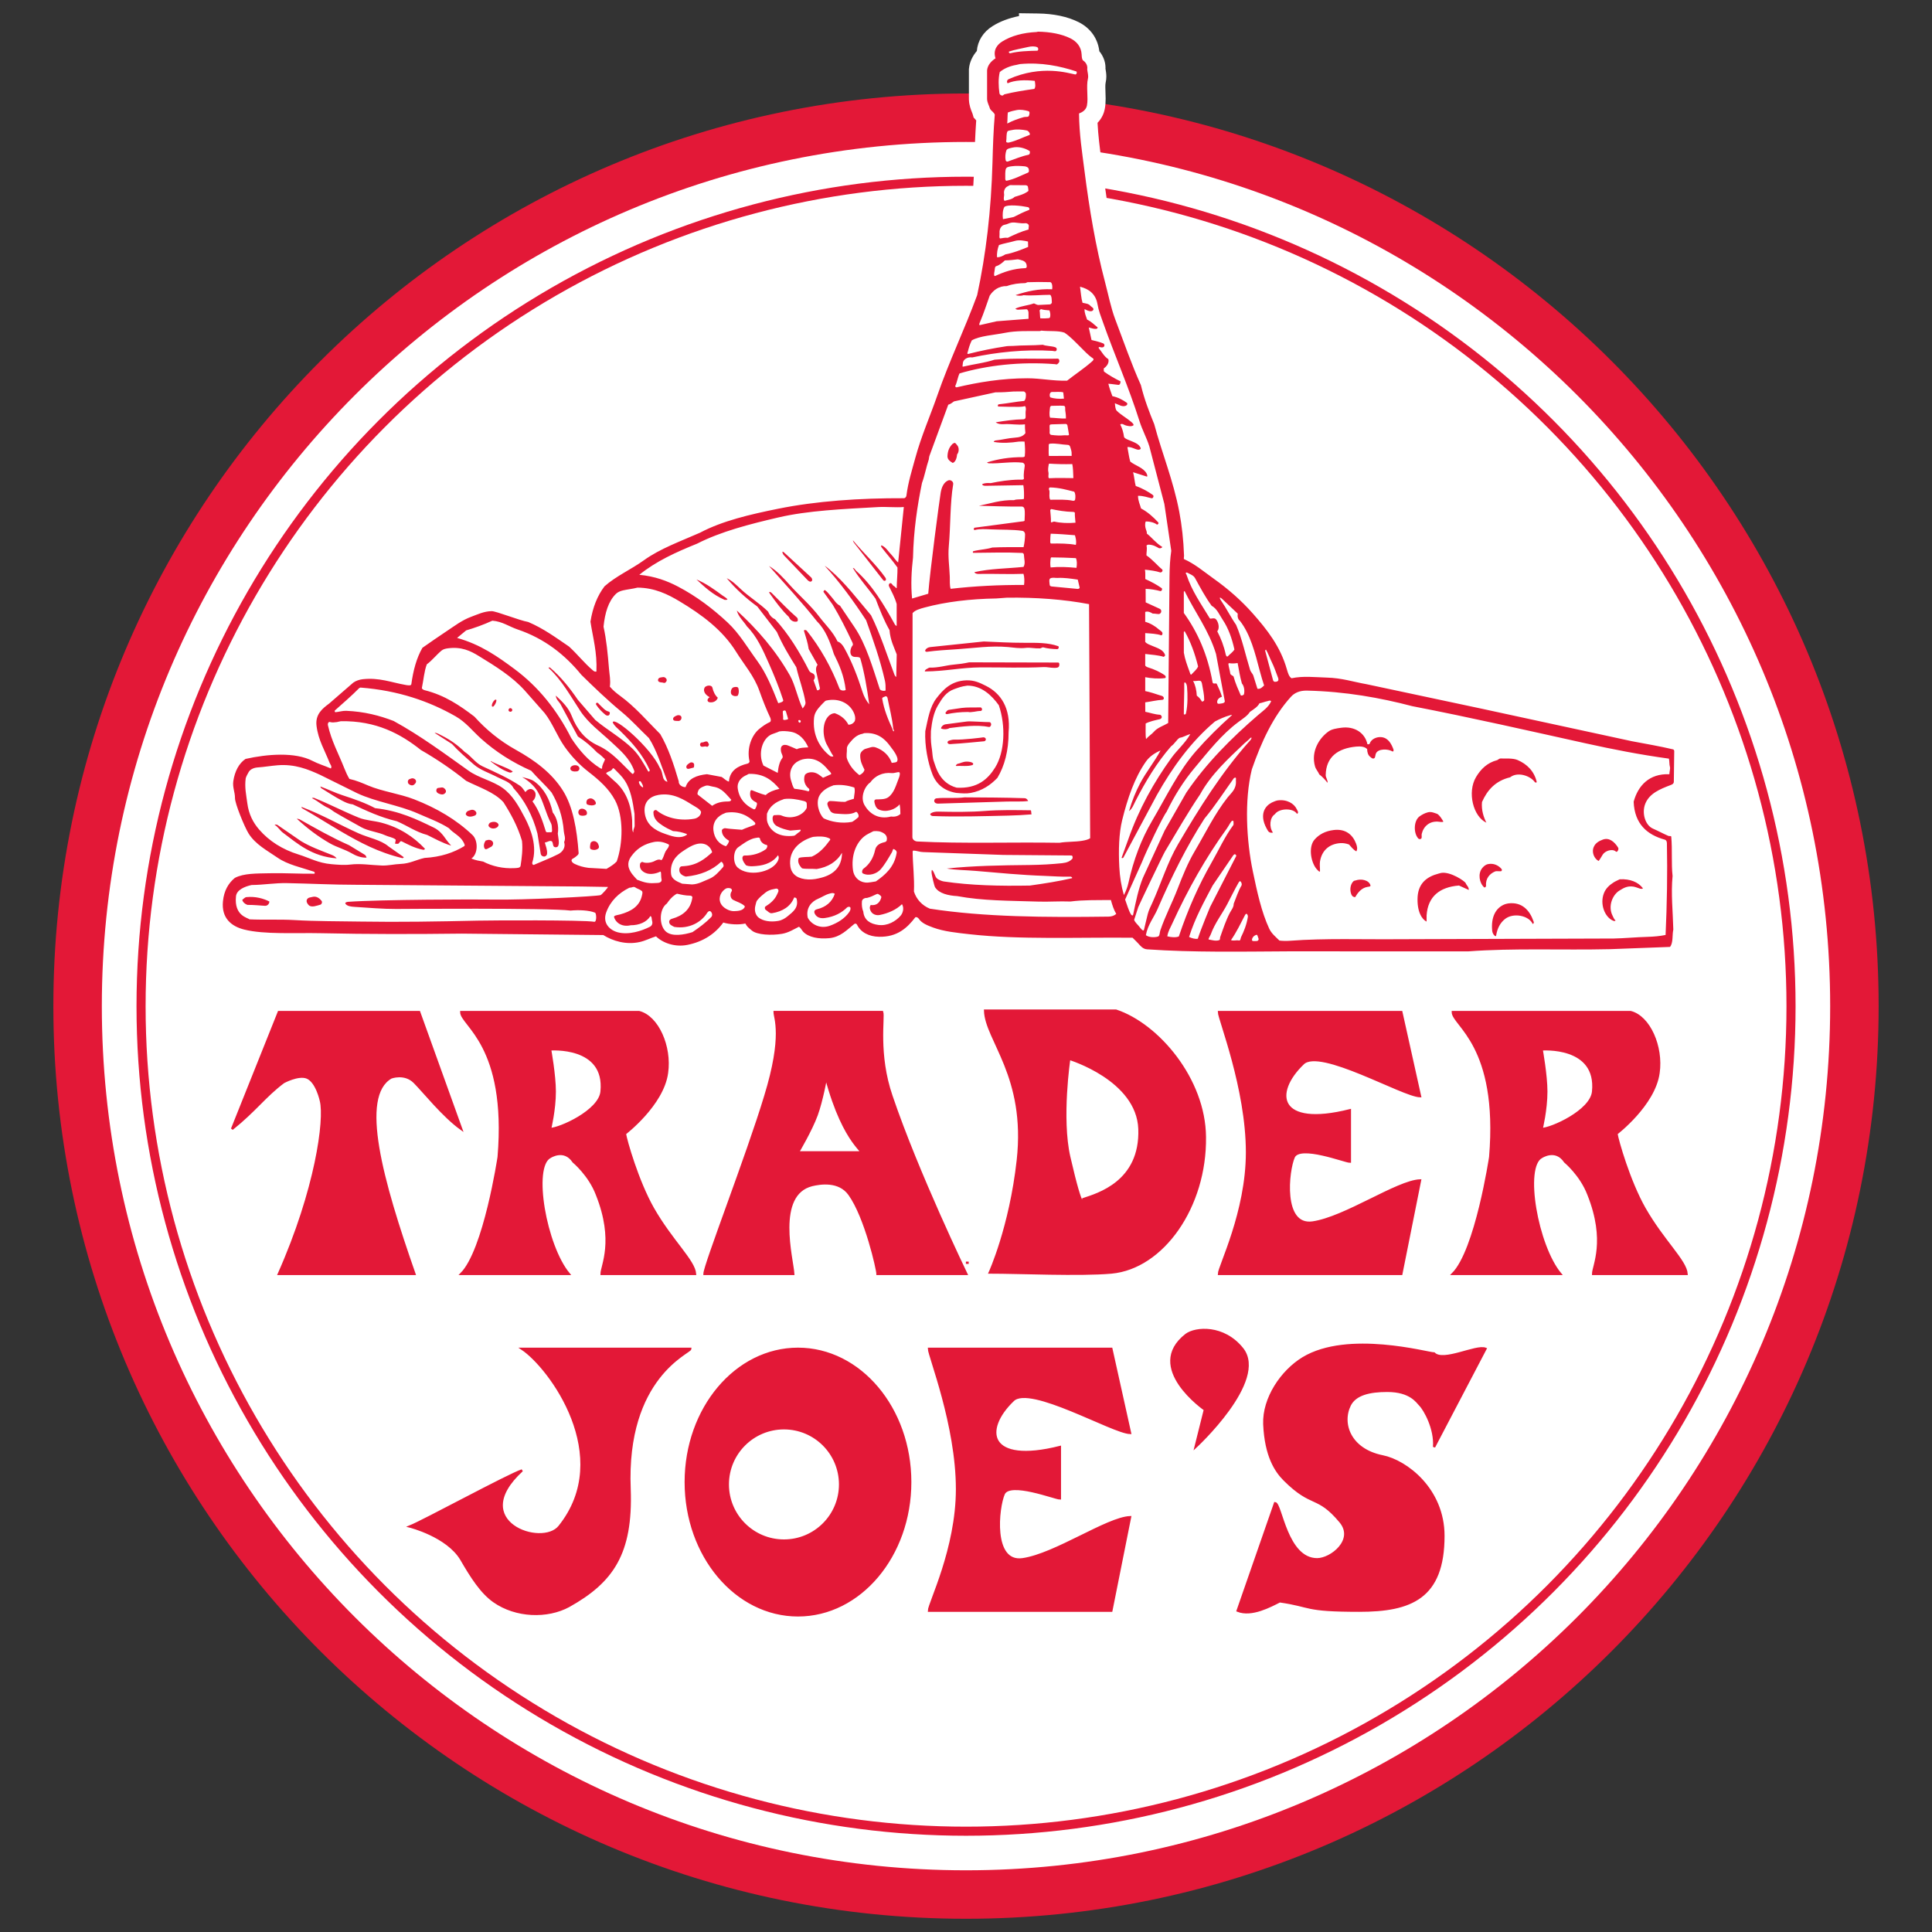 <?xml version="1.0" encoding="utf-8"?>
<!-- Generator: Adobe Illustrator 16.0.0, SVG Export Plug-In . SVG Version: 6.00 Build 0)  -->
<!DOCTYPE svg PUBLIC "-//W3C//DTD SVG 1.1//EN" "http://www.w3.org/Graphics/SVG/1.1/DTD/svg11.dtd">
<svg version="1.1" id="Layer_1" xmlns="http://www.w3.org/2000/svg" xmlns:xlink="http://www.w3.org/1999/xlink" x="0px" y="0px"
	 width="518.4px" height="518.4px" viewBox="0 0 518.4 518.4" enable-background="new 0 0 518.4 518.4" xml:space="preserve">
<rect x="0" y="0" width="518.4" height="518.4" fill="#333333" stroke="none"/>
<g>
	<path fill="#FFFFFF" d="M20.82,269.967c0-131.655,106.725-238.38,238.379-238.38c131.657,0,238.38,106.725,238.38,238.38
		s-106.723,238.379-238.38,238.379C127.545,508.346,20.82,401.622,20.82,269.967z"/>
</g>
<g>
	<path fill="none" stroke="#E31837" stroke-width="13.007" stroke-miterlimit="3.864" d="M20.82,269.967
		c0-131.655,106.725-238.38,238.379-238.38c131.657,0,238.38,106.725,238.38,238.38s-106.723,238.379-238.38,238.379
		C127.545,508.346,20.82,401.622,20.82,269.967z"/>
</g>
<g>
	<circle fill="#FFFFFF" cx="259.211" cy="269.994" r="221.361"/>
</g>
<g>
	<circle fill="none" stroke="#E31837" stroke-width="2.439" stroke-miterlimit="3.864" cx="259.211" cy="269.994" r="221.361"/>
</g>
<g>
	<path fill-rule="evenodd" clip-rule="evenodd" fill="none" d="M259.924,338.827c-0.251,0-0.501,0-0.752,0"/>
	<path fill-rule="evenodd" clip-rule="evenodd" fill="none" stroke="#E31837" stroke-width="0.605" stroke-miterlimit="3.864" d="
		M259.924,338.827c-0.251,0-0.501,0-0.752,0"/>
</g>
<g>
	<path fill-rule="evenodd" clip-rule="evenodd" fill="#E31837" d="M140.073,361.908h45.18c0,1.006-17.57,7.531-16.314,37.65
		c0.627,17.318-4.644,24.848-16.314,31.375c-5.773,3.137-14.181,2.885-20.08-1.256c-3.389-2.384-6.024-6.526-8.786-11.295
		c-3.764-6.275-13.804-8.784-13.804-8.784c3.765-1.507,26.354-13.806,30.119-15.059c-15.059,13.803,5.397,20.958,10.041,15.059
		C165.173,390.773,147.604,366.93,140.073,361.908z M320.791,388.266l2.509-10.041c0,0-16.314-11.295-5.019-20.08
		c2.51-1.883,10.04-2.51,15.06,3.764C340.118,370.443,320.791,388.266,320.791,388.266z M384.795,363.164
		c2.511,2.512,11.295-2.262,13.804-1.256l-13.804,26.357c0.376-4.896-2.511-10.041-3.765-11.296
		c-0.753-0.754-2.51-3.767-8.785-3.767c-4.77,0-8.534,0.88-10.04,3.767c-2.51,5.021,0,12.046,8.785,13.804
		c6.274,1.256,16.315,8.785,16.315,21.334c0,16.692-8.785,20.082-22.59,20.082c-15.06,0-12.55-1.256-21.333-2.512
		c-2.513,1.256-7.533,4.015-11.299,2.512l10.041-28.864c1.632,0.124,3.013,15.058,11.295,15.058c3.764,0,10.291-5.145,6.275-10.04
		c-6.275-7.529-7.529-3.764-15.061-11.293c-2.258-2.261-5.018-6.276-5.396-14.934c-0.25-6.904,4.644-14.183,10.418-17.696
		C361.703,357.141,383.162,363.164,384.795,363.164z M298.202,432.189h-48.945c0-1.885,7.529-16.567,7.529-32.631
		c0-17.193-7.529-35.892-7.529-37.65h48.945l5.018,22.591c-4.642-0.125-26.855-13.178-31.374-8.784
		c-8.281,7.904-6.902,17.443,12.549,12.551v13.802c-1.253,0-13.426-4.768-15.059-1.254c-1.629,3.64-3.263,18.7,5.021,17.569
		c8.785-1.255,22.714-11.044,28.863-11.294L298.202,432.189z M195.293,398.304c0-8.317,6.742-15.061,15.06-15.061
		c8.318,0,15.059,6.743,15.059,15.061c0,8.316-6.741,15.061-15.059,15.061C202.035,413.364,195.293,406.62,195.293,398.304z
		 M183.998,397.677c0-19.754,13.485-35.769,30.119-35.769c16.636,0,30.12,16.015,30.12,35.769s-13.483,35.767-30.12,35.767
		C197.483,433.443,183.998,417.431,183.998,397.677z M147.604,281.59c0,0,15.06-1.254,13.805,11.295
		c-0.502,5.271-11.295,10.043-13.805,10.043c0,0,1.255-5.146,1.255-10.043C148.859,288.491,147.604,281.59,147.604,281.59z
		 M123.758,271.551h47.69c5.02,1.254,8.534,9.288,7.529,16.313c-1.129,8.535-11.295,16.313-11.295,16.313
		c0.25,1.761,3.389,12.802,7.53,20.082c5.02,8.783,11.044,14.056,11.295,17.57h-25.099c0-2.134,3.765-8.787-1.255-21.336
		c-2.007-5.271-6.275-8.783-6.275-8.783c-2.51-3.766-6.274-1.257-6.274-1.257c-5.02,2.511-1.255,23.846,5.02,31.376h-28.866
		c6.275-6.274,10.04-31.376,10.04-31.376C136.309,280.336,123.758,275.064,123.758,271.551z M376.01,341.83h-48.943
		c0-1.884,7.529-16.565,7.529-32.629c0-17.194-7.529-35.894-7.529-37.65h48.943l5.021,22.589
		c-4.645-0.125-26.857-13.175-31.374-8.785c-8.284,7.909-6.902,17.446,12.549,12.55v13.807c-1.256,0-13.428-4.77-15.06-1.257
		c-1.632,3.641-3.264,18.699,5.021,17.572c8.783-1.258,22.713-11.047,28.864-11.298L376.01,341.83z M413.657,281.59
		c0,0,15.062-1.254,13.808,11.295c-0.504,5.271-11.295,10.043-13.808,10.043c0,0,1.257-5.146,1.257-10.043
		C414.914,288.491,413.657,281.59,413.657,281.59z M389.815,271.551h47.688c5.02,1.254,8.535,9.288,7.528,16.313
		c-1.128,8.535-11.292,16.313-11.292,16.313c0.249,1.761,3.388,12.802,7.529,20.082c5.019,8.783,11.043,14.056,11.295,17.57h-25.1
		c0-2.134,3.765-8.787-1.258-21.336c-2.007-5.271-6.274-8.783-6.274-8.783c-2.509-3.766-6.275-1.257-6.275-1.257
		c-5.019,2.511-1.253,23.846,5.022,31.376h-28.864c6.274-6.274,10.04-31.376,10.04-31.376
		C402.365,280.336,389.815,275.064,389.815,271.551z M221.647,289.12c5.021,18.825,11.295,20.081,8.786,20.081h-16.316
		c0,0,3.52-5.929,5.021-10.041C220.521,295.368,221.647,289.12,221.647,289.12z M286.906,284.101c0,0,18.324,5.522,18.825,18.827
		c0.502,14.304-11.296,17.566-15.062,18.822c0,0,0,5.019-3.764-11.296C284.521,300.039,286.906,284.101,286.906,284.101z
		 M74.815,271.551h37.649l11.294,31.377c-4.893-3.516-10.039-10.043-12.549-12.552c-2.635-2.638-6.275-1.256-6.275-1.256
		c-8.785,5.02-2.51,27.608,6.275,52.71H74.815c10.039-22.589,12.55-41.414,11.294-46.436c0,0-1.103-5.244-3.765-6.274
		c-2.328-0.899-6.275,1.256-6.275,1.256c-5.019,3.764-7.529,7.528-13.804,12.552L74.815,271.551z M265.57,341.452
		c0,0,5.521-12.048,7.53-30.12c2.511-22.589-8.532-32.252-8.783-40.158h35.138c11.296,3.767,23.721,18.449,23.845,33.885
		c0.251,18.699-11.295,35.14-25.098,36.394C289.669,342.206,273.604,341.452,265.57,341.452z M259.296,341.83h-23.844
		c0-1.129-3.137-15.188-7.53-21.336c-2.76-3.89-7.907-3.013-10.04-2.509c-10.041,2.509-5.271,19.829-5.021,23.845h-23.844
		c0-2.26,11.546-31.878,16.315-47.69c5.02-16.313,2.509-20.958,2.509-22.589h28.865c0.502,1.379-1.38,11.293,2.511,22.589
		C246.245,314.848,259.296,341.83,259.296,341.83z"/>
	<path fill-rule="evenodd" clip-rule="evenodd" fill="none" stroke="#E31837" stroke-width="0.605" stroke-miterlimit="3.864" d="
		M140.073,361.908h45.18c0,1.006-17.57,7.531-16.314,37.65c0.627,17.318-4.644,24.848-16.314,31.375
		c-5.773,3.137-14.181,2.885-20.08-1.256c-3.389-2.384-6.024-6.526-8.786-11.295c-3.764-6.275-13.804-8.784-13.804-8.784
		c3.765-1.507,26.354-13.806,30.119-15.059c-15.059,13.803,5.397,20.958,10.041,15.059
		C165.173,390.773,147.604,366.93,140.073,361.908z M320.791,388.266l2.509-10.041c0,0-16.314-11.295-5.019-20.08
		c2.51-1.883,10.04-2.51,15.06,3.764C340.118,370.443,320.791,388.266,320.791,388.266z M384.795,363.164
		c2.511,2.512,11.295-2.262,13.804-1.256l-13.804,26.357c0.376-4.896-2.511-10.041-3.765-11.296
		c-0.753-0.754-2.51-3.767-8.785-3.767c-4.77,0-8.534,0.88-10.04,3.767c-2.51,5.021,0,12.046,8.785,13.804
		c6.274,1.256,16.315,8.785,16.315,21.334c0,16.692-8.785,20.082-22.59,20.082c-15.06,0-12.55-1.256-21.333-2.512
		c-2.513,1.256-7.533,4.015-11.299,2.512l10.041-28.864c1.632,0.124,3.013,15.058,11.295,15.058c3.764,0,10.291-5.145,6.275-10.04
		c-6.275-7.529-7.529-3.764-15.061-11.293c-2.258-2.261-5.018-6.276-5.396-14.934c-0.25-6.904,4.644-14.183,10.418-17.696
		C361.703,357.141,383.162,363.164,384.795,363.164z M298.202,432.189h-48.945c0-1.885,7.529-16.567,7.529-32.631
		c0-17.193-7.529-35.892-7.529-37.65h48.945l5.018,22.591c-4.642-0.125-26.855-13.178-31.374-8.784
		c-8.281,7.904-6.902,17.443,12.549,12.551v13.802c-1.253,0-13.426-4.768-15.059-1.254c-1.629,3.64-3.263,18.7,5.021,17.569
		c8.785-1.255,22.714-11.044,28.863-11.294L298.202,432.189z M195.293,398.304c0-8.317,6.742-15.061,15.06-15.061
		c8.318,0,15.059,6.743,15.059,15.061c0,8.316-6.741,15.061-15.059,15.061C202.035,413.364,195.293,406.62,195.293,398.304z
		 M183.998,397.677c0-19.754,13.485-35.769,30.119-35.769c16.636,0,30.12,16.015,30.12,35.769s-13.483,35.767-30.12,35.767
		C197.483,433.443,183.998,417.431,183.998,397.677z M147.604,281.59c0,0,15.06-1.254,13.805,11.295
		c-0.502,5.271-11.295,10.043-13.805,10.043c0,0,1.255-5.146,1.255-10.043C148.859,288.491,147.604,281.59,147.604,281.59z
		 M123.758,271.551h47.69c5.02,1.254,8.534,9.288,7.529,16.313c-1.129,8.535-11.295,16.313-11.295,16.313
		c0.25,1.761,3.389,12.802,7.53,20.082c5.02,8.783,11.044,14.056,11.295,17.57h-25.099c0-2.134,3.765-8.787-1.255-21.336
		c-2.007-5.271-6.275-8.783-6.275-8.783c-2.51-3.766-6.274-1.257-6.274-1.257c-5.02,2.511-1.255,23.846,5.02,31.376h-28.866
		c6.275-6.274,10.04-31.376,10.04-31.376C136.309,280.336,123.758,275.064,123.758,271.551z M376.01,341.83h-48.943
		c0-1.884,7.529-16.565,7.529-32.629c0-17.194-7.529-35.894-7.529-37.65h48.943l5.021,22.589
		c-4.645-0.125-26.857-13.175-31.374-8.785c-8.284,7.909-6.902,17.446,12.549,12.55v13.807c-1.256,0-13.428-4.77-15.06-1.257
		c-1.632,3.641-3.264,18.699,5.021,17.572c8.783-1.258,22.713-11.047,28.864-11.298L376.01,341.83z M413.657,281.59
		c0,0,15.062-1.254,13.808,11.295c-0.504,5.271-11.295,10.043-13.808,10.043c0,0,1.257-5.146,1.257-10.043
		C414.914,288.491,413.657,281.59,413.657,281.59z M389.815,271.551h47.688c5.02,1.254,8.535,9.288,7.528,16.313
		c-1.128,8.535-11.292,16.313-11.292,16.313c0.249,1.761,3.388,12.802,7.529,20.082c5.019,8.783,11.043,14.056,11.295,17.57h-25.1
		c0-2.134,3.765-8.787-1.258-21.336c-2.007-5.271-6.274-8.783-6.274-8.783c-2.509-3.766-6.275-1.257-6.275-1.257
		c-5.019,2.511-1.253,23.846,5.022,31.376h-28.864c6.274-6.274,10.04-31.376,10.04-31.376
		C402.365,280.336,389.815,275.064,389.815,271.551z M221.647,289.12c5.021,18.825,11.295,20.081,8.786,20.081h-16.316
		c0,0,3.52-5.929,5.021-10.041C220.521,295.368,221.647,289.12,221.647,289.12z M286.906,284.101c0,0,18.324,5.522,18.825,18.827
		c0.502,14.304-11.296,17.566-15.062,18.822c0,0,0,5.019-3.764-11.296C284.521,300.039,286.906,284.101,286.906,284.101z
		 M74.815,271.551h37.649l11.294,31.377c-4.893-3.516-10.039-10.043-12.549-12.552c-2.635-2.638-6.275-1.256-6.275-1.256
		c-8.785,5.02-2.51,27.608,6.275,52.71H74.815c10.039-22.589,12.55-41.414,11.294-46.436c0,0-1.103-5.244-3.765-6.274
		c-2.328-0.899-6.275,1.256-6.275,1.256c-5.019,3.764-7.529,7.528-13.804,12.552L74.815,271.551z M265.57,341.452
		c0,0,5.521-12.048,7.53-30.12c2.511-22.589-8.532-32.252-8.783-40.158h35.138c11.296,3.767,23.721,18.449,23.845,33.885
		c0.251,18.699-11.295,35.14-25.098,36.394C289.669,342.206,273.604,341.452,265.57,341.452z M259.296,341.83h-23.844
		c0-1.129-3.137-15.188-7.53-21.336c-2.76-3.89-7.907-3.013-10.04-2.509c-10.041,2.509-5.271,19.829-5.021,23.845h-23.844
		c0-2.26,11.546-31.878,16.315-47.69c5.02-16.313,2.509-20.958,2.509-22.589h28.865c0.502,1.379-1.38,11.293,2.511,22.589
		C246.245,314.848,259.296,341.83,259.296,341.83z"/>
</g>
<path fill="#FFFFFF" d="M259.988,26.801c0.062,1.473,0.521,2.604,0.824,3.353l0.151,0.386l0.292,1.012l0.276,0.275
	c0,0,0.237,0.279,0.409,0.48c-0.264,3.791-0.41,7.549-0.506,11.096c-0.31,11.506-1.471,22.085-3.507,32.266h43.599l-0.306-1.222
	c-2.174-8.198-3.941-17.797-5.406-29.346l-0.319-2.439c-0.414-3.116-0.826-6.326-0.999-9.708c1.262-1.296,1.75-2.733,1.937-3.686
	c0.187-0.951,0.238-1.895,0.238-2.796c0-0.603-0.022-1.186-0.045-1.74c-0.02-0.466-0.039-0.962-0.039-1.412
	c0-0.463,0.021-0.878,0.087-1.159c0.135-0.579,0.184-1.127,0.184-1.63c0-0.793-0.12-1.475-0.212-1.995c0,0-0.014-0.085-0.025-0.159
	c0.001-0.058,0.016-0.12,0.016-0.178c0-1.762-0.702-3.28-1.658-4.46c-0.394-3.366-2.349-6.199-5.568-7.808
	c-2.964-1.479-6.65-2.258-10.96-2.315l-5.042-0.067c0,0,0.018,0.563,0.022,0.755c-2.636,0.538-5.018,1.405-7.055,2.671
	c-2.599,1.614-4.048,4.033-4.266,6.702c-1.161,1.368-1.921,2.94-2.102,4.658l-0.026,0.255l0.001,8.107L259.988,26.801z
	 M277.892,3.72h0.006c-0.003,0-0.007,0.001-0.011,0.001C277.889,3.721,277.891,3.721,277.892,3.72z"/>
<path fill="#E31837" d="M214.212,193.435c-0.001,0.162,0.076,0.346,0.232,0.436c0.281,0.161,0.478-0.217,0.407-0.429
	C214.762,193.174,214.213,193.069,214.212,193.435z M136.75,190.047c0.305-0.157,0.67,0.126,0.711,0.412
	c0.035,0.234-0.186,0.516-0.465,0.517c-0.2,0.002-0.448-0.094-0.522-0.276C136.373,190.452,136.52,190.164,136.75,190.047z
	 M171.44,209.741c-0.021,0.035-0.003,0.181,0.006,0.223c0.129,0.561,0.512,1.123,1.094,1.326c0.096-0.536-0.335-1.068-0.569-1.533
	C171.878,209.575,171.542,209.567,171.44,209.741z M132.724,187.835c0.14-0.131,0.488-0.204,0.472,0.094
	c-0.027,0.525-0.341,1.132-0.736,1.576c-0.141,0.158-0.462,0.157-0.482-0.063C131.931,188.909,132.273,188.255,132.724,187.835z
	 M337.088,250.838c-0.505,0.182-0.808,0.451-0.99,0.789c-0.142,0.263-0.296,0.733,0.011,0.844c0.223,0.079,0.896,0.028,1.119,0.02
	c0.356-0.018,0.602-0.378,0.443-0.705C337.499,251.435,337.437,250.712,337.088,250.838z M189.29,198.971
	c0.224-0.04,0.523-0.064,0.657,0.202c0.122,0.245,0.363,0.523,0.256,0.738c-0.109,0.225-0.284,0.566-0.581,0.438
	c-0.603-0.262-1.443,0.389-1.739-0.326c-0.15-0.363,0.1-0.854,0.573-0.818C188.727,199.226,188.978,199.027,189.29,198.971z
	 M185.139,204.667c0.364-0.238,1.082-0.081,1.118,0.492c0.019,0.32-0.017,0.778-0.169,0.807c-0.784,0.146-1.759,0.704-1.917-0.047
	C184.046,205.322,184.73,204.934,185.139,204.667z M181.733,191.937c0.265-0.098,1.036-0.09,1.118,0.544
	c0.056,0.433-0.243,1.052-0.981,0.966c-0.301-0.036-1.295,0.12-1.262-0.58C180.628,192.436,181.132,192.157,181.733,191.937z
	 M177.888,181.686c0.538-0.102,1.082,0.462,1.001,0.906c-0.069,0.376-0.445,0.77-0.832,0.622c-0.417-0.16-0.881-0.034-1.275-0.294
	c-0.233-0.156-0.263-0.426-0.186-0.645C176.787,181.725,177.43,181.771,177.888,181.686z M210.268,190.691
	c-0.034,0.017-0.207,0.065-0.219,0.191c-0.057,0.586,0.169,1.464,0.073,2.074c-0.058,0.367,1.032,0.233,1.355-0.05l-0.598-2.004
	C210.768,190.578,210.464,190.596,210.268,190.691z M110.366,208.879c0.485-0.158,1.186,0.126,1.265,0.707
	c0.059,0.433-0.287,0.74-0.547,0.965c-0.412,0.354-1.091,0.138-1.446-0.23c-0.29-0.299-0.28-0.838,0.066-1.178
	C109.742,209.104,110.209,208.931,110.366,208.879z M153.904,205.366c0.766-0.18,1.514,0.162,1.574,0.782
	c0.036,0.364-0.248,0.759-0.669,0.826c-0.79,0.127-1.761-0.041-1.778-0.741C153.018,205.745,153.482,205.466,153.904,205.366z
	 M155.989,216.993c0.543-0.066,1.103,0.204,1.384,0.661c0.194,0.316,0.205,0.918-0.173,1.07c-0.663,0.268-1.469,0.189-1.74-0.084
	C154.882,218.059,155.265,217.082,155.989,216.993z M131.671,204.186c1.674,0.992,4.239,1.656,5.906,2.805
	c-0.331,0.419-0.784,0.323-0.99,0.253c-1.927-0.664-3.394-1.79-4.847-2.873C131.716,204.353,131.673,204.256,131.671,204.186z
	 M131.597,220.712c0.836-0.357,1.795-0.218,2.131,0.435c0.162,0.313-0.115,0.689-0.382,0.867c-0.758,0.504-1.827,0.337-2.223-0.335
	C130.961,221.405,131.228,220.868,131.597,220.712z M117.639,211.414c0.466-0.01,0.964-0.271,1.424,0.005
	c0.41,0.246,0.818,0.84,0.458,1.304c-0.25,0.323-0.616,0.503-1.047,0.438c-0.582-0.086-1.252-0.365-1.376-0.843
	C116.991,211.903,117.205,211.424,117.639,211.414z M158.089,214.284c0.675-0.238,1.341,0.252,1.645,0.764
	c0.129,0.22,0.267,0.598,0.023,0.78c-0.575,0.436-1.496,0.293-2.123,0.068c-0.438-0.157-0.356-1.111,0.088-1.459
	C157.786,214.389,158.016,214.31,158.089,214.284z M126.304,217.354c0.584-0.221,1.266,0.087,1.495,0.653
	c0.123,0.304-0.076,0.705-0.393,0.832c-0.825,0.329-1.848,0.494-2.379-0.229c-0.183-0.248,0.141-0.8,0.503-0.992
	C125.77,217.488,126.057,217.447,126.304,217.354z M160.027,188.632c0.368-0.244,0.594,0.211,0.808,0.404
	c0.806,0.726,1.448,1.656,2.489,1.896c0.426,0.1,0.325,0.606,0.18,0.839c-0.224,0.36-0.753,0.269-1.031,0.042
	c-0.943-0.773-1.801-1.645-2.522-2.737C159.912,189.017,159.839,188.756,160.027,188.632z M259.513,204.357
	c0.412,0.013,1.103,0.08,1.46,0.35c0.299,0.226,0.138,0.507-0.065,0.574c-1.235,0.413-2.924,0.175-4.37,0.236
	c-0.227,0.009,0.181-0.514,0.368-0.546C257.688,204.841,258.377,204.323,259.513,204.357z M196.888,184.397
	c0.452-0.107,1.111-0.188,1.244,0.302c0.188,0.69,0.131,1.412-0.172,1.962c-0.673,0.319-1.67,0.021-1.815-0.621
	C196.004,185.413,196.283,184.542,196.888,184.397z M159.079,225.735c0.534-0.135,1.114,0.159,1.331,0.563
	c0.245,0.458,0.479,1.081,0.104,1.396c-0.493,0.414-1.289,0.479-1.947,0.181c-0.417-0.187-0.218-1.083-0.11-1.618
	C158.505,226.012,158.787,225.809,159.079,225.735z M130.615,225.474c0.554-0.271,1.324-0.095,1.617,0.449
	c0.273,0.506-0.076,1.146-0.557,1.346c-0.573,0.236-1.389,1.007-1.692,0.309c-0.333-0.769-0.012-1.548,0.356-2.06
	C130.369,225.474,130.569,225.496,130.615,225.474z M279.305,82.94c-0.111,0.112-0.377,0.307-0.365,0.365
	c0.133,0.624,0.084,1.475,0.195,2.112c0.404,0,1.273,0.048,1.551-0.003c0.39-0.072,0.975,0.093,1.076-0.344
	c0.139-0.597,0.048-1.202-0.171-1.782C280.773,83.212,279.938,83.17,279.305,82.94z M282.297,105.18
	c-0.828-0.019-0.703,1.372-0.415,1.469c0.86,0.294,2.408,0.443,3.596,0.312l-0.184-1.684
	C284.498,105.042,283.311,105.203,282.297,105.18z M317.909,183.075c-0.066,0.078-0.153,0.154-0.152,0.178
	c0.06,2.894-0.131,5.646-0.104,8.42c0.587,0.17,0.574-0.301,0.616-0.496c0.433-2.038,0.426-4.651,0.244-6.818
	C318.474,183.883,318.316,183.243,317.909,183.075z M275.812,12.619c-1.653,0.399-3.56,0.691-5.03,1.205
	c-0.279,0.098,0.082,0.517,0.271,0.469c2.25-0.56,4.91-0.637,7.238-0.688c0.381-0.008,0.367-0.755,0.06-0.915
	C277.709,12.354,276.695,12.406,275.812,12.619z M186.871,155.478c2.633,1.097,4.946,2.791,7.02,4.33
	c0.492,0.365,1.007,0.571,1.32,1.035c-0.207,0.156-0.729,0.136-0.805,0.103C191.293,159.594,189.083,157.531,186.871,155.478z
	 M84.055,240.616c1.028-0.15,1.755,0.531,2.207,1.074c0.306,0.367,0.032,0.963-0.268,1.045c-0.854,0.229-2.396,0.875-3.134,0.156
	c-0.362-0.352-0.776-0.963-0.499-1.525c0.132-0.27,0.394-0.454,0.667-0.528C83.231,240.781,83.848,240.646,84.055,240.616z
	 M228.845,144.958c2.782,3.373,6.15,6.41,8.713,10.017c0.176,0.249,0.267,0.636,0.011,0.805c-0.353,0.233-0.611-0.127-0.672-0.207
	l-7.79-9.992C229.026,145.479,228.864,145.112,228.845,144.958z M339.684,174.296c-0.127,0.15-0.236,0.238-0.227,0.268l2.122,7.915
	c0.165,0.61,0.746,0.503,1.109,0.367c0.461-0.175,0.355-0.686,0.252-0.965c-0.538-1.429-1.084-3.006-1.742-4.33
	C340.695,176.535,340.271,175.282,339.684,174.296z M320.135,182.725c0.578,1.039,0.923,2.464,0.993,3.938
	c0.596,0.419,1.055,0.972,1.363,1.58c0.326-0.007,0.626-0.167,0.626-0.468c0.008-1.363-0.328-2.771-0.544-4.036
	c-0.072-0.419-0.161-1.036-0.641-1.075C321.375,182.616,320.835,182.79,320.135,182.725z M209.941,148.144
	c0.015-0.337,0.504,0.147,0.677,0.305l7.035,6.483c0.233,0.229,0.471,0.838,0.025,1.08c-0.365,0.198-0.765-0.126-1.025-0.403
	l-6.341-6.649C210.106,148.745,209.935,148.306,209.941,148.144z M237.558,186.851c-0.297,0.154-0.904,0.246-0.842,0.614
	c0.516,3.058,1.598,5.614,2.73,8.079c0.097,0.211,0.084,0.771,0.49,0.651c-0.071-0.26-0.254-0.554-0.273-0.749
	c-0.294-2.931-1.008-5.471-1.526-8.188C238.095,187.034,237.823,186.713,237.558,186.851z M189.616,184.083
	c0.523-0.229,1.411-0.165,1.541,0.438c0.239,1.097,0.755,2.107,1.445,2.692c-0.271,0.894-1.237,1.395-2.263,1.214
	c-0.293-0.052-0.507-0.318-0.5-0.555c0.008-0.27,0.196-0.507,0.575-0.816c-0.833-0.392-1.937-1.417-1.344-2.558
	C189.188,184.269,189.411,184.172,189.616,184.083z M258.017,189.961c1.546-0.206,3.243-0.089,5.031-0.152
	c0.319-0.012,0.534,0.409,0.445,0.673c-0.098,0.29-0.413,0.32-0.68,0.294c-0.362-0.037-2.313,0.483-3.078,0.26
	c-2.138,0.017-3.872,0.213-5.641,0.583c-0.194,0.04-0.551-0.18-0.319-0.49c0.168-0.227,0.451-0.61,0.788-0.658L258.017,189.961z
	 M263.752,197.855c0.303-0.084,0.71,0.115,0.775,0.46c0.052,0.282-0.225,0.565-0.447,0.584c-2.857,0.249-5.889,0.583-8.6,0.729
	c-0.401,0.021-0.975,0.187-1.211-0.312c-0.132-0.282,0.188-0.532,0.374-0.587c0.489-0.144,0.965-0.28,1.392-0.267
	C258.492,198.544,263.596,197.897,263.752,197.855z M256.031,118.859c0.327-0.123,0.53,0.279,0.874,0.701
	c0.408,0.498,0.509,1.649-0.106,2.396c-0.066,1-0.458,2.066-1.168,2.26c-0.692-0.416-1.438-0.925-1.401-1.823
	c0.063-1.548,0.579-2.532,1.396-3.317C255.671,119.036,255.938,118.895,256.031,118.859z M206.404,158.917
	c0.017-0.273,0.51,0.045,0.665,0.201c2.232,2.223,4.381,4.517,6.767,6.579c0.307,0.265,0.346,1.006-0.021,1.086
	c-1.032,0.224-1.886-0.503-2.111-1.208c-1.939-1.856-3.536-4.045-5.082-6.212C206.574,159.292,206.395,159.061,206.404,158.917z
	 M334.406,245.195c-0.098,0.005-0.266,0.2-0.322,0.312c-1.172,2.236-2.282,4.608-3.777,6.732c0.705,0.306,1.442-0.05,2.108,0.111
	c0.477,0.114,0.461-0.64,0.572-0.863c0.823-1.649,1.526-3.455,1.848-5.476C334.877,245.742,334.695,245.178,334.406,245.195z
	 M66.124,240.716c2.442-0.24,4.571,0.382,6.146,1.171c0.016,0.608-0.492,1.202-1.186,1.162c-1.55-0.091-3.05-0.264-4.677-0.245
	c-0.644-0.201-1.235-0.704-1.404-1.347C65.365,241.196,65.699,240.758,66.124,240.716z M272.82,29.529
	c-0.803,0.144-1.557,0.332-2.395,0.655c-0.106,0.813-0.074,2.083-0.163,2.966c1.402-0.743,2.921-1.292,4.45-1.727
	c0.492-0.141,1.234,0.089,1.378-0.372c0.134-0.431,0.342-1.101-0.192-1.244C275.007,29.568,273.902,29.334,272.82,29.529z
	 M282.105,108.9c-0.136,0-0.339,0.254-0.353,0.39c-0.098,0.946-0.285,1.981,0.012,2.784c1.476,0.05,2.888,0.273,4.248,0.224
	c0.015-0.885-0.081-1.554-0.185-2.193c-0.066-0.4,0.182-1.176-0.446-1.222C284.381,108.808,283.261,108.894,282.105,108.9z
	 M363.676,236.26c1.591-0.574,3.661-0.095,4.046,1.275c0.104,0.375-0.433,0.378-0.737,0.426c-1.708,0.269-2.693,1.626-3.365,2.77
	c-0.777-0.057-0.961-0.555-1.093-0.938c-0.44-1.271-0.094-2.759,0.748-3.43C363.334,236.313,363.592,236.29,363.676,236.26z
	 M282.266,113.862c-0.229,0.01-0.575,0.017-0.619,0.268c-0.067,0.372,0.055,1.471-0.008,1.823c-0.055,0.313,0.095,0.696,0.445,0.743
	c1.139,0.152,2.492,0.217,3.325,0.112c0.561-0.07,1.492,0.16,1.42-0.206l-0.398-2.377c-0.038-0.232-0.218-0.472-0.456-0.47
	L282.266,113.862z M271.574,34.889c-0.244,0.055-1.141,0.157-1.241,0.353c-0.39,0.767-0.189,1.743-0.349,2.728
	c-0.045,0.278,0.449,0.337,0.742,0.27c1.979-0.444,3.744-1.399,5.464-2.002c0.435-0.152-0.17-1.115-0.654-1.22
	C274.365,34.767,272.775,34.616,271.574,34.889z M259.449,193.593c0.891-0.123,5.008,0.199,6.022,0.17
	c0.34-0.01,0.533,0.432,0.468,0.733c-0.062,0.288-0.298,0.62-0.574,0.566c-3.221-0.646-7.204-0.131-10.593,0.293
	c-0.517,0.346-1.458,0.438-2.269,0.122c0.041-0.591,0.698-1.06,1.211-1.131L259.449,193.593z M329.774,177.941
	c-0.03-0.006-0.18,0.142-0.174,0.187c0.096,0.892,0.395,1.722,0.511,2.588c0.063,0.467,0.819,0.568,0.899,0.86
	c0.457,1.726,1.235,3.444,1.894,4.958c0.1,0.228,0.81,0.032,0.885-0.268c0.231-0.932,0.032-2.211-0.559-2.873
	c-0.507-1.729-0.8-3.658-1.146-5.488C331.166,178.052,330.467,178.052,329.774,177.941z M399.28,231.86
	c1.53-0.312,2.841,0.369,3.642,1.336c0.129,0.156,0.084,0.531-0.169,0.576c-0.281,0.051-1.247-0.076-1.501,0.024
	c-1.483,0.583-2.696,1.871-2.514,3.942c0.013,0.158-0.313,0.523-0.51,0.35c-1.264-1.119-1.756-3.656-0.495-5.184
	C398.08,232.485,398.568,232.005,399.28,231.86z M271.68,39.604c-0.609,0.145-1.491,0.254-1.663,0.793
	c-0.253,0.791-0.344,1.712-0.179,2.595c0.036,0.191,0.279,0.45,0.542,0.36c1.813-0.622,3.683-1.438,5.567-1.819
	c0.472-0.095,0.476-0.904,0.297-1.021C275.099,39.767,273.275,39.227,271.68,39.604z M270.583,55.172
	c-0.204,0.023-0.957,0.146-1.095,0.381c-0.422,0.711-0.547,2.099-0.369,3.254l2.896-0.586c1.395-0.733,2.812-1.412,4.081-1.88
	c0.261-0.097,0.081-0.712-0.298-0.763c-0.507-0.068-1.156-0.223-1.727-0.291C273.005,55.161,271.673,55.048,270.583,55.172z
	 M281.931,143.205c-0.018,0.188-0.116,0.851-0.102,1.071c0.032,0.561-0.187,1.582,0.218,1.572c2.231-0.045,4.762-0.012,6.63,0.357
	c0.218-1.033-0.067-1.939-0.247-2.592C286.21,143.434,284.16,143.269,281.931,143.205z M282.096,149.56
	c-0.071-0.001-0.157,0.16-0.164,0.199c-0.125,0.753-0.174,1.713-0.029,2.498c2.427-0.237,4.531-0.105,6.942,0.107
	c0.167-1.015,0.146-1.982-0.157-2.606C286.468,149.625,284.242,149.588,282.096,149.56z M271.469,44.615
	c-0.499,0.071-1.307,0.138-1.532,0.616c-0.283,0.599-0.189,1.836-0.2,2.784c-0.001,0.165,0.11,0.532,0.34,0.486
	c2.126-0.422,3.798-1.386,5.685-2.149c0.442-0.179,0.317-0.609,0.287-0.891c-0.061-0.545-0.613-0.785-1.129-0.836
	C273.842,44.52,272.56,44.459,271.469,44.615z M281.757,119.045c-0.28,0.025-0.354,0.221-0.354,0.278
	c0.021,0.984-0.092,2.158,0.04,3.018l6.11-0.013c0.017-0.687-0.007-1.218-0.178-1.693c-0.176-0.484-0.197-1.232-0.844-1.26
	C284.777,119.298,283.407,118.895,281.757,119.045z M271.09,49.673c-0.265-0.002-0.533,0.254-0.633,0.286
	c-0.697,0.228-1.213,1.174-1.037,2.094c0.094,0.484-0.297,1.35,0.115,1.842c0.985-0.28,2.041-0.386,2.713-1.067
	c1.188-0.37,2.483-0.677,3.644-1.536c0.132-0.098-0.014-0.711-0.082-1.217c-0.021-0.159-0.3-0.374-0.618-0.375L271.09,49.673z
	 M73.738,221.346c-0.243-0.148,0.54-0.105,0.682-0.015l6.347,4.365c2.566,1.555,5.473,2.583,8.277,3.705
	c0.472,0.189,0.961,0.474,1.284,0.916c-6.633-0.501-10.403-3.885-14.436-6.901C75.104,222.825,74.631,221.888,73.738,221.346z
	 M283.74,155.073c-0.594,0.034-1.269-0.199-1.903,0.113c-0.437,0.216-0.245,1.114-0.164,1.822c0.022,0.191,0.289,0.332,0.522,0.353
	l6.961,0.659c0.251,0.027,0.572-0.183,0.542-0.34l-0.509-2.157C287.332,155.253,285.484,154.971,283.74,155.073z M281.721,130.789
	c-0.09-0.002-0.254,0.211-0.27,0.272c-0.065,0.252,0.136,0.501,0.152,0.759c0.043,0.77-0.175,1.69,0.209,2.272
	c2.118-0.013,4.183-0.124,6.019,0.264c0.262,0.056,0.602-0.009,0.651-0.313c0.116-0.71,0.129-1.562-0.252-2.11
	C286.188,131.417,284.16,130.833,281.721,130.789z M282.053,136.587c-0.14,0.163-0.255,0.243-0.253,0.295
	c0.053,1.016,0.23,2.008,0.191,3.174c-0.013,0.314,0.635-0.166,0.93-0.096c1.577,0.375,3.676,0.474,5.657,0.293
	c-0.047-0.935-0.211-1.764-0.168-2.637c0.009-0.164-0.286-0.254-0.452-0.257C285.813,137.323,283.771,136.948,282.053,136.587z
	 M430.084,225.278c1.784-0.655,3.158,0.763,3.921,1.893c0.126,0.189,0.29,0.376,0.25,0.697c-0.038,0.29-0.383,0.897-0.663,0.636
	c-0.952-0.879-2.899-0.198-3.528,0.785c-0.369,0.582-0.688,1.187-1.11,1.736c-1.117-0.546-2.021-2.313-1.266-3.872
	C428.16,226.168,429.055,225.656,430.084,225.278z M194.736,238.447c-1.11,0.649-2.127,2.258-1.368,3.925
	c0.578,1.268,2.369,2.143,3.563,2.113c1.194-0.027,2.234-0.176,2.742-0.851c0.086-0.111,0.283-0.386,0.075-0.578
	c-0.822-0.761-2.001-1.062-3.028-1.599c-0.721-0.375-0.958-1.478-0.413-2.286c0.216-0.319-0.007-0.734-0.326-0.814
	C195.588,238.258,195.114,238.227,194.736,238.447z M273.12,69.581c-1.099,0.128-2.247,0.279-3.482,0.286
	c-0.661,0.604-1.386,1.27-2.358,1.565c-0.41,0.124-0.326,0.965-0.459,1.484c-0.092,0.356-0.198,1.324,0.223,1.128
	c2.314-1.074,4.898-1.987,8.056-2.094c0.611-0.021,0.374-0.91,0.259-1.195C275.025,69.935,274.054,69.792,273.12,69.581z
	 M272.344,64.639c-1.422,0.427-2.94,0.642-4.288,1.102c-0.37,0.917-0.653,2.259-0.506,3.316c0.908-0.062,1.516-0.376,2.204-0.792
	c2.164-0.397,4.209-1.224,6.117-2.006l-0.038-1.45C274.774,64.569,273.458,64.305,272.344,64.639z M271.47,59.725
	c-0.65,0.075-1.215,0.479-1.84,0.568c-0.921,0.131-1.531,1.116-1.427,2.23c0.048,0.508-0.193,1.512,0.217,1.455
	c0.615-0.085,1.266-0.263,1.983-0.163c1.748-0.844,3.604-1.701,5.587-2.238c-0.054-0.44,0.148-0.857,0.033-1.198
	c-0.096-0.287-0.556-0.527-0.873-0.49C273.783,60.048,272.615,59.593,271.47,59.725z M317.854,169.344
	c-0.119,0.141-0.209,0.219-0.209,0.245l0.009,5.546c0.284,1.725,0.903,3.381,1.483,4.97c0.124,0.342,0.32,1.112,0.504,0.908
	c0.639-0.703,1.43-1.282,1.839-2.177C320.622,175.353,319.449,172.131,317.854,169.344z M383.116,217.968
	c0.969-0.261,1.817,0.193,2.542,0.421c0.671,0.447,1.097,1.167,1.581,1.954c0.193,0.314-0.684,0.208-1.03,0.16
	c-2.559-0.351-4.252,1.202-4.729,3.261c-0.093,0.405,0.128,1.048-0.161,1.269c-0.27,0.205-0.59,0.147-0.789-0.076
	c-1.303-1.474-1.204-4.776,0.376-5.909C381.536,218.596,382.261,218.196,383.116,217.968z M164.4,206.226
	c-0.181,0.332-0.485,0.59-0.847,0.714c-0.323,0.111-1.09,0.455-0.868,0.647l2.069,1.9c2.826,2.329,4.544,5.802,4.868,10.653
	c0.056,0.845-0.129,3.071,0.342,3.157c-0.142-0.666,0.334-1.205,0.326-1.756l-0.035-3.161c-0.464-3.36-1.05-6.571-2.611-8.937
	c-0.751-1.138-1.785-2.116-2.631-2.969C164.759,206.218,164.529,205.986,164.4,206.226z M281.565,124.406
	c-0.088-0.005-0.16,0.188-0.159,0.185c-0.119,0.724-0.274,1.47-0.074,2.238c0.104,0.404-0.229,1.513,0.236,1.488
	c2.047-0.107,4.279-0.054,6.441-0.026c-0.056-1.386-0.069-2.731-0.285-3.763C285.526,124.588,283.445,124.525,281.565,124.406z
	 M79.666,219.712c-0.08-0.072,0.559,0.038,0.677,0.104c4.326,2.444,8.616,4.89,13.33,6.977l4.179,2.543
	c0.229,0.14,0.39,0.373,0.493,0.793c-1.61,0.039-2.964-0.573-3.992-1.171c-1.768-1.029-4.042-1.651-5.747-2.62
	C85.38,224.507,82.526,222.331,79.666,219.712z M189.13,210.901c-0.063,0.027-0.261,0.098-0.328,0.124
	c-0.617,0.239-1.288,0.6-1.48,1.262c-0.092,0.316-0.333,0.736-0.014,0.993l3.777,2.941c1.075-0.755,2.377-1.162,4.162-1.167
	c0.329-0.002,0.782,0.031,0.974-0.452c-1.288-1.332-2.437-3.184-4.881-3.517C190.615,210.987,189.898,210.56,189.13,210.901z
	 M342.778,214.776c2.518-0.372,4.469,0.847,5.161,2.33c0.227,0.486,0.626,0.944,0.078,1.275c-1.012-1.666-4.855-1.532-5.94,0.091
	c-1.36,0.86-1.616,3.421-0.515,4.929c-0.75,0.165-1.161-0.156-1.382-0.536c-0.489-0.841-0.941-1.712-1.151-2.713
	c-0.576-2.747,0.997-4.401,2.854-5.087C342.177,214.957,342.472,214.822,342.778,214.776z M258.825,213.944
	c5.332,0.037,10.785,0.048,16.056,0.229c0.307,0.012,0.688,0.099,1,0.756c-1.705,0.226-3.998,0.092-5.741,0.143l-18.441,0.558
	c-0.387,0.009-0.878-0.131-1.009-0.596c-0.076-0.266,0.067-0.763,0.606-0.825C253.626,213.937,256.305,214.293,258.825,213.944z
	 M332.688,236.421c-0.107,0.107-0.275,0.271-0.279,0.28c-1.118,1.947-2.091,3.968-3.109,5.901c-1.457,2.767-3.322,5.074-4.421,8.099
	c-0.172,0.474-0.814,1.345-0.53,1.393c0.924,0.158,1.921,0.493,2.802,0.156c0.291-0.111,0.161-0.539,0.248-0.784
	c0.773-2.195,1.542-4.508,2.574-6.49c0.401-0.769,1.08-1.539,1.056-2.479c0.683-1.735,1.27-3.504,2.082-4.874
	C333.315,237.274,333.082,236.541,332.688,236.421z M434.613,235.933c2.8-0.148,4.945,0.775,6.141,2.317
	c0.252,0.325-0.493,0.253-0.702,0.192c-0.611-0.18-1.205-0.466-1.833-0.552c-1.693-0.23-2.691,0.473-3.668,1.058
	c-1.834,1.1-3.165,4.163-1.877,6.722c0.231,0.464,0.398,0.991,0.816,1.313c-0.14,0.237-0.45,0.146-0.653,0.062
	c-2.237-0.938-3.607-4.443-2.478-7.357c0.521-1.343,1.488-2.189,2.57-2.894C433.484,236.433,434.133,236.178,434.613,235.933z
	 M264.271,217.596c3.98-0.314,8.039-0.232,12.248-0.18c0.239,0.003,0.135,0.62,0.267,1.096c-2.12,0.17-4.138,0.288-6.313,0.336
	c-6.64,0.146-13.539,0.375-20.245,0.112c-0.294-0.012-0.902-0.418-0.469-0.719c0.533-0.368,1.23-0.486,2.123-0.465
	C255.931,217.872,260.361,217.905,264.271,217.596z M404.716,242.407c3.72-0.469,5.751,1.935,6.729,4.716
	c0.079,0.221,0.293,0.562-0.187,0.8c-1.01-2.282-5.213-3.104-7.436-1.328c-1.189,0.949-2.062,2.369-2.392,4.528
	c0.027-0.176,0.045,0.261-0.373-0.051c-0.308-0.228-0.608-0.782-0.659-1.263c-0.378-3.592,0.849-6.229,3.425-7.188
	C403.996,242.558,404.536,242.43,404.716,242.407z M234.986,240.013c-0.66,0.312-1.326,0.669-2.378,0.93
	c-0.513-0.058-1.287,0.267-1.335,0.92c-0.075,1.012,0.027,1.965,0.373,2.756c0.213,2.316,1.895,3.277,4.007,3.563
	c2.482,0.337,4.719-0.988,6.012-2.489c0.542-0.629,1.032-1.965,0.36-3.087c-1.516,1.479-3.633,2.438-5.952,2.905
	c-1.083,0.218-2.051-0.289-2.422-1.028c-0.215-0.428-0.45-1.003-0.019-1.646c1.655,0.233,2.508-0.769,2.839-2.036
	c0.094-0.361-0.469-0.686-0.854-0.923C235.471,239.788,235.2,239.912,234.986,240.013z M222.532,239.794
	c-1.105,0.293-1.964,0.93-2.968,1.342c-1.8,0.739-3.377,2.451-2.832,5.084c0.906,1.776,3.304,3.117,5.93,2.179
	c2.063-0.736,3.993-1.932,5.186-3.643c0.24-0.345,0.447-0.789,0.344-1.186c-0.102-0.393-0.733-0.26-0.896-0.096
	c-1.445,1.456-3.401,2.496-5.949,2.854c-1.287,0.181-2.179-0.196-2.663-1.04c-0.091-0.156-0.221-0.431-0.18-0.712
	c0.057-0.385,0.444-0.537,0.761-0.615c2.303-0.563,4.004-1.926,4.724-4.126C223.499,239.471,222.959,239.682,222.532,239.794z
	 M80.853,216.493c5.546,2.085,10.275,4.834,15.361,7.109c2.691,1.205,5.962,1.737,8.038,3.514l3.863,2.716
	c0.531,0.365-0.176,0.421-0.134,0.431c-6.467-1.541-11.465-4.247-16.353-7.089c-3.516-2.044-6.967-4.275-10.598-6.324
	C81.043,216.856,80.972,216.732,80.853,216.493z M331.166,229.259c-0.054,0.029-0.204,0.163-0.24,0.216l-5.549,8.131
	c-2.317,4.399-4.734,8.734-6.32,13.811c0.767,0.334,1.605,0.597,2.336,0.463c0.914-2.794,3.303-8.517,3.315-8.54l7.003-13.662
	C331.774,229.552,331.505,229.073,331.166,229.259z M263.975,172.125c3.567,0.154,7.104,0.356,10.722,0.351
	c3.595-0.007,6.555-0.051,9.219,0.901c0.321,0.115,0.165,0.809-0.244,0.803c-1.194-0.017-2.69-0.166-3.729-0.47
	c-0.279-0.08-0.579,0.251-0.875,0.264c-1.499,0.061-2.675-0.281-3.806-0.137c-1.683,0.215-3.329-0.093-4.866-0.226
	c-4.609-0.398-8.995,0.28-13.337,0.572c-2.981,0.199-5.775,0.353-8.376,0.711c-0.145,0.02-0.549-0.104-0.413-0.416
	c0.225-0.518,0.803-0.795,1.369-0.854L263.975,172.125z M260.045,177.72l23.857,0.056c0.414-0.001,0.361,0.557,0.313,0.835
	c-0.109,0.646-0.908,0.584-1.398,0.588c-0.956,0.006-1.897-0.251-2.755-0.209c-5.71,0.285-11.269,0.052-16.977,0.084
	c-5.112,0.029-9.542,1.064-14.827,1.091c-0.282,0.002,0.053-0.476,0.255-0.574c0.197-0.095,0.754-0.457,0.902-0.453
	c2.414,0.066,4.406-0.62,6.458-0.805C257.387,178.196,258.616,178.031,260.045,177.72z M207.668,238.558
	c-0.918,0.137-1.699,0.477-2.293,0.948c-0.774,0.614-1.536,1.231-2.211,2.073c-0.254,0.315-0.324,0.86-0.46,1.348
	c-0.386,1.381,0.048,2.684,0.894,3.315c1.221,0.912,3.167,1.212,5.202,0.864c1.033-0.176,1.914-0.721,2.638-1.335
	c1.235-1.049,2.927-2.152,2.313-4.609c-0.066-0.264-0.616-0.461-0.691-0.271c-0.907,2.284-3.036,3.692-5.92,4.143
	c-0.652,0.102-1.117-0.551-1.66-0.888c-0.311-0.193-0.343-0.76-0.086-0.919c1.255-0.779,2.467-1.78,3.083-3.174
	c0.196-0.446,0.584-1.023,0.311-1.385C208.462,238.244,207.993,238.51,207.668,238.558z M194.757,218.074
	c0.07-0.011-0.149,0.08-0.226,0.108c-1.844,0.657-3.38,2.24-3.096,4.666c0.247,2.119,1.509,3.673,3.353,4.22
	c0.41-0.439,0.692-0.79,0.842-1.466c-0.862-0.506-1.937-1.354-1.943-2.732c-0.001-0.375,0.565-0.693,0.96-0.631
	c1.354,0.216,2.968,0.262,4.438,0.411c1.076-0.515,2.312-0.871,3.365-1.313c0.325-0.137,0.243-0.506,0.071-0.679
	C200.819,218.944,198.419,217.516,194.757,218.074z M215.366,203.755c-0.383,0.09-0.745,0.262-1.101,0.432
	c-1.63,0.786-2.769,2.806-2.001,5.269c0.221,0.709,0.44,1.657,0.883,2.187c1.412,0.157,2.648,0.376,3.655,0.658
	c0.411,0.115,0.449-0.559,0.24-0.701c-0.802-0.549-1.694-2.039-1.048-3.708c0.437-0.531,1.396-0.813,2.402-0.616
	c1.015,0.2,1.758,0.908,2.443,1.425l2.188-0.98c-0.027-0.524-0.539-0.796-0.819-1.139
	C220.79,204.83,218.712,202.971,215.366,203.755z M327.314,160.466c0.012,0.192,0.238,0.56,0.314,0.667
	c1.438,2.071,2.594,4.447,4.044,6.528c1.626,3.749,2.505,8.038,3.763,12.109c0.172,0.553,0.712,1.037,0.854,1.487l1.11,3.557
	c0.851,0.126,1.288-0.431,1.789-0.892c-0.382-1.168-0.794-2.51-1.138-3.815c-1.304-4.949-2.524-9.92-5.384-13.562
	c-0.386-0.254-0.707-0.965-0.541-1.872l-4.223-3.994C327.758,160.545,327.297,160.163,327.314,160.466z M203.403,224.739
	c-0.262,0.032-1.046,0.162-1.292,0.247c-1.603,0.547-2.788,1.479-4.036,2.354c-1.423,0.997-1.458,4.261-0.163,5.423
	c2.873,2.574,8.873,1.323,10.589-1.395c0.287-0.455,0.701-1.192,0.259-1.888c-1.191,1.717-3.261,2.697-5.887,2.892
	c-0.962,0.071-1.827,0.188-2.721-0.21c-0.327-0.462-0.851-1.018-0.945-1.814c-0.033-0.272,0.074-0.804,0.586-0.793
	c2.247,0.047,4.194-0.622,5.673-1.668c0.355-0.25,0.622-1.114,0.222-1.171c-0.778-0.11-1.673-0.871-1.756-1.664
	C203.905,224.799,203.583,224.718,203.403,224.739z M200.965,207.648c-0.125,0.003-0.467,0.244-0.589,0.292
	c-1.401,0.563-2.685,1.815-2.418,3.662c0.391,2.702,2.017,4.47,4.244,5.523c0.507,0.24,0.715-0.654,0.836-1.029
	c0.102-0.314,0.151-0.658-0.131-0.796c-0.713-0.345-1.593-0.942-1.633-2.052c-0.012-0.335-0.033-1.407,0.487-1.21
	c1.101,0.42,2.279,0.952,3.686,1.303c0.883-0.838,2.196-1.343,3.692-1.677C207.2,209.384,205,207.539,200.965,207.648z
	 M318.172,153.753c-0.033,0.103,0.165,0.361,0.191,0.44c1.438,4.424,3.935,7.864,6.257,11.723c0.156,0.261,1.152-0.274,1.624,0.221
	c0.693,0.728,1.096,2.415,0.375,3.26c1.006,1.929,1.786,3.941,2.279,6.253c0.051,0.235,0.3,0.717,0.563,0.438
	c0.571-0.598,1.342-1.122,1.763-1.809c-0.675-3.049-1.669-5.789-3.14-7.975c-0.907-1.349-1.513-2.968-2.977-3.766
	c-1.678-2.297-3.057-4.89-4.462-7.445c-0.28-0.51-0.819-0.813-1.348-1.063C318.975,153.879,318.292,153.397,318.172,153.753z
	 M357.878,222.713c3.256-0.39,5.104,1.353,5.962,3.581c0.225,0.587,0.516,1.451,0.098,2.146c-0.827-0.424-1.479-1.318-1.961-1.842
	c-0.781-0.27-1.52-0.424-2.336-0.368c-3.059,0.21-4.988,2.059-5.451,4.905c-0.135,0.83,0.02,1.685-0.007,2.593
	c-0.016,0.431-0.519-0.144-0.704-0.325c-1.672-1.643-2.551-6.056-0.753-8.125C353.93,223.896,355.619,222.981,357.878,222.713z
	 M210.4,214.397c-0.07,0.01-0.268,0.106-0.333,0.129c-1.982,0.671-3.599,1.871-4.274,3.815c-0.001,0.869-0.102,1.643,0.129,2.32
	c0.886,2.602,3.411,4.048,7.108,3.593c0.323-0.041,0.73-0.52,1.195-0.841c0.25-0.172,0.775-0.479,0.572-0.789l-2.76,0.236
	c-1.253-0.245-2.513-0.601-3.591-1.208c-0.665-0.374-1.193-1.159-1.14-2.15c0.022-0.402,0.195-0.764,0.442-0.771
	c0.724-0.021,1.411-0.144,1.991,0.11c2.536,1.112,5.687,0.065,6.712-2.027c0.055-0.113,0.034-0.928,0.019-1.194
	c-0.031-0.563-0.654-0.655-1.047-0.751C213.91,214.501,212.133,214.161,210.4,214.397z M221.647,187.983
	c-0.048,0.011-0.184,0.076-0.213,0.105c-0.388,0.373-0.775,0.751-1.129,1.138c-0.797,0.876-1.72,1.891-1.872,3.322
	c-0.498,4.708,1.596,8.21,4.313,10.311c0.221,0.171,1.025,0.214,0.82-0.06c-0.572-0.763-1.02-1.823-1.561-2.739
	c-1.369-2.321-1.506-6.369,0.524-8.106c0.472-0.405,1.209-0.688,1.626-0.529c1.592,0.601,2.791,1.646,3.499,3.038
	c0.636,0.002,1.222-0.285,1.595-0.81c0.318-0.445,0.281-1.263,0.028-1.975C228.321,188.977,225.39,187.145,221.647,187.983z
	 M83.813,214.224c-0.327-0.158,0.362-0.18,0.487-0.129c4.12,1.661,7.982,3.69,12.039,5.327c1.729,0.696,4.041,0.814,5.934,1.306
	c4.913,1.277,8.684,3.791,11.712,6.972c0.15,0.156-0.295,0.349-0.328,0.343c-2.419-0.458-4.218-1.471-5.879-2.298
	c-0.42-0.208-0.619,0.518-0.92,0.644c-0.158,0.067-0.671,0-0.84,0c-0.032-0.386,0.304-0.988,0.077-1.169
	c-0.692-0.551-1.812-0.662-2.67-1.065c-1.955-0.917-4.632-1.149-6.463-2.186c-2.461-1.395-4.984-2.726-7.307-4.143
	c-0.486-0.297-1.041-0.803-1.609-1.047C86.503,216.117,85.319,214.951,83.813,214.224z M223.554,210.729
	c-0.03,0.004-0.107,0.076-0.139,0.089c-1.41,0.493-2.667,1.294-3.419,2.454c-1.232,1.9-0.292,5.07,1.03,6.317
	c1.909,0.899,4.794,1.478,7.61,0.935c0.557-0.311,1.12-0.75,1.591-1.164c0.499-0.439-0.279-1.682-0.568-1.509
	c-1.444,0.866-3.54,0.571-5.473,0.45c-0.563-0.034-1.166-0.3-1.409-0.73c-0.313-0.554-0.633-1.098-0.76-1.713
	c-0.099-0.48,0.325-0.931,0.729-0.927c1.347,0.019,2.619,0.259,4.04,0.23c0.671-0.405,1.603-0.593,2.32-0.831
	c0.08-1.069,0.423-2.12,0.125-3.024C227.548,210.764,225.614,210.432,223.554,210.729z M386.717,234.22
	c2.488-0.402,6.369,2.229,6.564,2.754c0.223,0.606,0.847,0.961,0.831,1.821l-2.642-1.188c-5.161,0.414-8.33,2.925-8.679,7.996
	c-0.021,0.321-0.007,1.292-0.007,1.684c-1.215-0.568-2.649-2.678-2.401-6.74c0.286-3.708,2.631-5.354,5.6-6.133
	C386.136,234.374,386.568,234.244,386.717,234.22z M330.469,220.336c-0.518,0.654-0.838,1.369-1.287,1.988
	c-5.62,7.764-10.428,16.286-14.655,25.525c-0.461,1.009-1.121,2.092-1.314,3.383c1.048,0.278,2.308,0.368,3.091,0.041
	c2.427-7.228,5.344-13.808,8.783-19.814c1.927-3.363,3.564-7.002,5.887-10.138c0.036-0.049,0.018-0.709-0.006-0.92
	C330.938,220.157,330.572,220.204,330.469,220.336z M181.724,239.81c-0.144-0.032-0.523,0.246-0.629,0.316
	c-0.898,0.602-1.569,1.47-2.183,2.336c-1.999,1.402-2.153,5.659-0.33,7.413c1.646,1.583,5.055,0.921,7.225,0.237
	c1.789-1.215,3.505-2.486,5.008-4.016c0.435-0.444,0.293-1.12-0.101-1.502c-0.327-0.317-0.757,0.016-0.949,0.324
	c-1.598,2.573-4.895,4.415-8.822,3.794c-0.592-0.314-1.418-0.554-1.386-1.438c0.016-0.411,0.402-0.655,0.759-0.754
	c2.87-0.793,5.019-2.49,5.46-5.692c0.045-0.331-0.322-0.5-0.543-0.502C183.88,240.314,182.803,240.058,181.724,239.81z
	 M231.894,196.724c-0.094,0.007-0.354,0.144-0.445,0.16c-1.602,0.284-2.566,1.353-3.443,2.406c-0.38,0.455-0.788,1.05-0.764,1.547
	c0.049,1.022-0.25,2.026,0.062,2.852c0.679,1.795,1.864,3.188,3.27,4.281c0.609-0.184,1.277-0.826,1.388-1.437
	c-0.603-1.224-1.191-2.297-1.145-3.912c0.02-0.675,0.491-1.183,1.093-1.562c0.2-0.129,1.287-0.399,1.639-0.515
	c0.479-0.158,0.953-0.16,1.428,0.006c2.026,0.704,3.606,2.17,4.298,4.15c0.654-0.084,1.271-0.09,1.444-0.416
	c0.207-0.393,0.091-0.859-0.068-1.26c-0.449-1.129-1.184-1.987-1.861-2.904C237.362,198.185,235.36,196.453,231.894,196.724z
	 M273.704,17.19c-0.186,0.018-0.728,0.178-0.915,0.209c-1.816,0.292-3.382,0.981-4.524,1.926c-0.431,1.743-0.345,3.831-0.099,5.655
	c0.048,0.354,0.361,0.655,0.795,0.664c0.195,0.004,0.36-0.291,0.626-0.355c2.503-0.616,5.146-1.036,7.947-1.43
	c0.412-0.526,0.231-1.477,0.115-2.16c-2.655-0.302-5.349-0.218-7.279,0.651c-0.352-0.438-0.079-0.953,0.235-1.093
	c8.914-3.976,16.15-1.593,17.904-1.279c0.391,0.071,0.557-0.723,0.265-0.819C284.461,17.744,279.412,16.662,273.704,17.19z
	 M175.447,225.927c-2.466,0.498-4.249,1.62-5.569,3.2c-0.757,0.906-1.7,2.186-1.101,3.88c0.432,1.221,1.271,2.063,2.177,3.043
	c1.298,0.475,2.648,1.079,4.764,0.896c0.57-0.052,1.248,0.074,1.672-0.413c0.247-0.284,0.106-0.644,0.046-1.017
	c-0.083-0.514,0.048-1.809-0.318-1.625c-1.022,0.513-2.694,0.899-3.961,0.315c-0.798-0.368-1.656-1.048-1.419-2.376
	c0.065-0.363,0.496-0.626,0.694-0.529c0.837,0.413,2.346,0.184,3.141-0.228c0.527-0.273,1.172-0.655,1.9-0.264
	c0.54-0.502,0.708-1.609,1.103-2.341c0.291-0.541,0.979-1.138,0.935-1.824C178.418,226.031,176.933,225.626,175.447,225.927z
	 M209.091,196.257c-0.683,0.345-1.358,0.49-2,0.765c-2.586,1.105-3.775,5.217-2.239,8.4l3.831,1.959
	c0.165-1.64,0.507-3.058,1.222-3.954c0.353-0.442-0.266-1.218-0.344-1.847c-0.06-0.476-0.127-1.033,0.252-1.415
	c0.405-0.406,1.081-0.336,1.572-0.157c0.799,0.29,1.693,0.727,2.412,1.021c0.837-0.439,2.005-0.412,3.084-0.491
	c-0.926-2.095-2.411-3.79-4.688-4.187C211.187,196.175,210.009,196.102,209.091,196.257z M85.939,211.017
	c2.104,0.791,4.075,1.754,5.941,2.354c3.214,1.034,6.338,2.161,8.764,3.474c6.533,0.72,11.149,2.991,15.773,5.233
	c1.48,0.718,2.443,1.936,3.319,3.215c0.344,0.504,0.762,0.98,1.325,1.61c-2.469-0.747-4.427-1.894-6.448-2.868
	c-3.064-0.803-5.36-2.514-8.142-3.678c-4.457-1.051-8.168-2.813-11.844-4.531c-1.145-0.12-1.98-0.554-2.811-0.976
	c-1.979-1.005-3.749-2.232-5.652-3.382C86.162,211.466,86.097,211.332,85.939,211.017z M317.835,158.565
	c-0.101,0.118-0.19,0.196-0.19,0.221l0.003,5.684c3.69,5.098,6.407,11.185,7.721,18.646c0.097,0.549,0.976,0.086,1.106,0.365
	c0.512,1.086,1.032,2.183,1.398,3.46c-0.644,0.202-1.382,0.731-1.264,1.59c0.07,0.511,0.825,0.246,1.239,0.205
	c0.341-0.033,0.87-0.217,0.786-0.646l-2.348-12.626C324.331,169.05,320.601,164.262,317.835,158.565z M241.176,207.18
	c-0.461-0.016-1.303,0.319-1.845,0.259c-2.52-0.282-4.584,0.786-5.819,2.505c-1.429,0.965-2.778,3.898-1.548,6.076
	c1.178,2.088,3.562,4.007,7.144,3.069c0.961,0.159,1.916-0.119,2.489-0.682c-0.01-0.812-0.04-1.643-0.205-2.586
	c-1.15,1.416-3.7,2.311-5.65,1.36c-0.441-0.214-0.751-0.665-0.907-1.163c-0.152-0.482-0.537-1.49,0.26-1.517
	c0.946-0.031,2.348,0.029,3.17-0.532c1.682-1.146,2.194-3.425,3-5.437C241.417,208.156,241.626,207.195,241.176,207.18z
	 M169.407,238.136c-0.109,0.036-0.473,0.027-0.57,0.076c-2.822,1.402-5.077,3.563-6.179,6.616c-1.055,2.921,1.016,4.801,3.154,5.342
	c2.951,0.747,6.365-0.382,8.541-1.479c0.56-0.282,0.857-0.831,0.603-1.682c-0.116-0.384-0.022-1.077-0.437-1.205
	c-1.005,1.638-3.028,2.473-5.31,2.465c-2.165,0.516-3.95-0.543-4.444-2.207c-0.127-0.426,1.056-0.547,1.649-0.708
	c2.811-0.776,5.207-2.105,5.84-5.067c0.083-0.387,0.274-0.945-0.054-1.223c-0.518-0.438-1.218-0.577-1.787-0.973
	C170.106,237.878,169.714,238.036,169.407,238.136z M186.855,226.497c-1.44,0.395-2.455,1.138-3.55,1.846
	c-1.92,1.239-3.603,3.104-3.239,6.188c0.175,1.485,1.738,2.048,2.978,2.585l2.632,0.201c1.765-0.069,3.06-0.879,4.539-1.462
	c1.611-0.634,2.698-1.964,3.804-3.196c0.236-0.264,0.114-0.584,0.021-0.854c-0.104-0.302-0.434-0.676-0.593-0.524
	c-2.313,2.193-5.468,3.553-9.417,3.924c-0.872-0.211-1.747-0.783-1.757-1.697c-0.003-0.339,0.048-0.875,0.53-1.043
	c0.077-0.027,0.629-0.051,0.813-0.063c3.5-0.259,5.626-2.026,7.466-3.706C190.64,226.962,188.997,225.912,186.855,226.497z
	 M218.226,224.546c-0.082,0.009-0.318,0.079-0.397,0.104c-3.317,1.082-6.333,3.588-5.762,7.79c0.326,2.394,2.279,3.429,4.8,3.538
	c1.306,0.057,2.525-0.199,3.671-0.51c3.012-0.821,5.364-2.708,5.392-6.638c-1.444,2.442-3.743,3.828-6.786,4.353
	c-1.309-0.126-2.957,0.045-3.934-0.187c-0.726-0.735-1.332-1.75-0.875-2.782c0.993-0.337,2.359-0.207,3.488-0.354
	c2.158-0.97,3.594-2.678,4.888-4.452c0.247-0.337-0.273-0.494-0.521-0.597C221.119,224.365,219.534,224.412,218.226,224.546z
	 M234.247,223.081c-0.845,0.459-1.644,0.764-2.37,1.356c-2.212,1.804-3.545,5.148-2.993,9.096c0.233,1.668,1.436,3.032,3.237,3.263
	c0.969,0.123,1.93-0.176,2.887-0.293c2.578-1.775,4.984-3.916,5.589-7.654c0.091-0.563-0.495-0.967-0.904-1.057
	c-0.196,0.292-0.216,0.631-0.376,0.902c-0.921,1.568-1.852,3.216-3.019,4.57c-0.978,1.133-3.109,1.932-4.772,1.097
	c-0.373-0.188-0.192-1.017,0.173-1.277c1.576-1.128,2.653-2.862,3.118-5.042c0.25-1.173,1.219-1.762,2.37-2.026
	c0.302-0.07,0.676-0.17,0.752-0.548c0.283-1.408-0.81-2.001-1.794-2.339C235.799,223.01,234.542,222.923,234.247,223.081z
	 M176.687,213.295c-2.26,0.389-4.037,1.847-3.704,4.746c0.37,3.221,2.691,4.776,5.55,5.734c1.523,0.511,3.385,1.252,5.086,0.577
	c0.231-0.092,1.031-0.438,0.583-0.598c-1.117-0.4-2.207-0.697-3.633-0.758c-0.979-0.436-1.974-0.935-2.881-1.545
	c-1.099-0.739-2.36-1.657-2.364-3.497c0-0.453,0.561-0.765,0.859-0.52c2.191,1.81,5.872,2.995,10.085,2.254
	c0.962-0.169,1.856-0.892,1.841-1.885c-0.403-0.76-1.216-1.145-1.958-1.602C183.656,214.668,180.671,212.609,176.687,213.295z
	 M402.613,203.523c1.304,0.038,3.323-0.139,4.602,0.413c2.495,1.076,4.443,2.982,5.108,5.813c0.073,0.314-0.371,0.276-0.492,0.107
	c-1.29-1.776-4.685-2.834-6.635-1.284c-3.937,0.931-6.149,3.463-7.544,6.635c-0.199,2.215,0.462,4.093,1.177,5.535
	c-3.532-1.624-5.185-8.159-2.782-12.22c1.252-2.117,2.994-3.872,5.696-4.565C401.881,203.921,402.275,203.513,402.613,203.523z
	 M116.599,196.637c0.669-0.023,1.375,0.455,1.881,0.705c2.406,1.188,4.393,2.643,6.189,4.396c1.753,1.108,2.862,2.99,4.824,3.894
	c3.484,1.604,6.972,3.162,10.016,5.192c0.589,0.394,0.949,1.031,1.475,1.726c0.354-0.52,1.215-1.16,1.972-0.664
	c0.358,0.234,0.658,0.584,0.723,0.989c0.156,0.98-0.334,1.699-0.809,2.153c1.717,2.27,2.704,5.182,3.59,8.068
	c0.124,0.399,0.918,0.152,1.367,0.22c0.308,0.045,0.327-0.39,0.293-0.672c-0.07-0.577,0.01-1.2-0.259-1.712
	c-1.407-2.667-2.092-6.021-3.616-8.561c-0.956-1.596-2.518-2.929-4.149-3.867c1.084,0.305,2.39,0.531,3.293,1.188
	c2.576,1.87,4.123,4.734,4.927,8.325c1.1,1.334,1.698,3.636,1.35,5.661c0.159,1.352,0.484,2.511,0.087,3.342
	c-0.198,0.414-1.07,0.461-1.273-0.055c-0.172-0.436-0.103-1.065-0.491-1.26c-0.494-0.247-1.121,0.271-1.799,0.375
	c0.222,0.914,0.682,1.84,0.603,3.023c-0.024,0.348-0.331,0.657-0.667,0.72c-0.387,0.072-0.954-0.192-1.038-0.728l-0.885-5.462
	c-1.266-4.805-3.461-8.938-6.438-12.18c-0.757-1.624-2.701-2.082-4.23-2.89c-2.187-1.152-4.676-1.919-6.415-3.449
	c-2.09-1.84-4.165-3.611-5.837-5.479L116.599,196.637z M331.397,208.656c-0.136,0.029-0.294,0.106-0.352,0.188
	c-2.569,3.589-5.021,7.401-7.856,10.807c-4.792,7.436-8.856,15.642-12.584,24.255c-0.985,2.279-2.627,4.202-3.14,7.021
	c0.817,0.636,2.4,0.65,3.271,0.364c0.454-0.149,0.42-1.086,0.611-1.651c1.324-3.898,3.194-7.404,4.634-11.155
	c1.344-3.502,2.789-7.026,4.556-10.02c2.919-4.942,5.403-10.134,8.878-14.511c0.975-1.229,2.402-2.215,2.207-4.553
	C331.603,209.164,331.766,208.575,331.397,208.656z M359.863,195.275c3.613-0.504,6.416,1.404,7.045,4.414
	c0.3,0.084,0.574-0.031,0.618-0.17c0.394-1.236,1.93-1.894,3.243-1.714c1.766,0.243,2.586,1.813,3.136,3.312
	c0.043,0.118,0.061,0.711-0.347,0.475c-1.16-0.675-3.714-0.728-4.338,0.516c-0.253,0.502-0.135,1.183-0.508,1.363
	c-0.461,0.225-0.838-0.233-1.109-0.442c-0.5-0.385-0.764-1.169-0.768-2.019c-0.65-0.725-1.868-0.778-2.943-0.678
	c-4.816,0.449-8.096,2.691-8.175,7.652c-0.011,0.646,0.608,1.387,0.49,2.062c-0.669-0.823-1.419-1.674-2.212-2.249
	c-0.321-0.772-0.907-1.336-1.138-2.129c-1.184-4.079,1.183-7.708,3.68-9.445C357.404,195.62,358.641,195.444,359.863,195.275z
	 M335.757,197.878c-0.081,0.041-0.224,0.098-0.246,0.124c-0.482,0.573-1.091,0.961-1.629,1.473
	c-4.35,4.142-8.871,8.221-11.876,13.691c-3.325,4.904-6.304,10.145-9.41,15.3c-0.548,0.91-7.062,14.58-7.17,14.92l-1.108,3.431
	c0.254,0.729,0.959,1.26,1.439,1.898c0.271,0.361,1.05,1.368,1.201,0.762c0.353-1.423,0.669-2.908,1.018-4.247
	c0.289-1.103,0.779-2.011,1.178-2.888c2.383-5.268,4.131-11.019,6.923-15.779c5.746-9.797,11.686-19.243,18.976-27.455
	C335.35,198.774,335.99,198.179,335.757,197.878z M275.68,75.723c-0.096,0.003-0.402,0.236-0.608,0.239
	c-1.66,0.024-3.289,0.21-4.927,0.804c-2.11-0.055-3.63,1.084-4.59,2.58c-0.816,2.299-1.59,4.688-2.512,6.865
	c-0.111,0.268-0.544,1.127-0.074,1.009l4.459-1.015l8.554-0.663c0-0.403-0.007-1.352-0.012-1.667
	c-0.005-0.367-0.224-0.907-0.549-0.888l-2.306,0.113c-0.234,0.005-0.781-0.224-0.614-0.309c1.37-0.689,3.415-0.82,4.823-1.36
	c0.253-0.098,0.787,0.428,1.356,0.397l3.072-0.153c0.188-0.009,0.497-0.356,0.488-0.497c-0.048-0.785,0.004-1.601-0.432-2.07
	c-2.511-0.012-4.621,0.293-7.192,0.097c-0.316,0.172-1.367,0.234-2.113-0.02c3.07-1.027,6.047-1.731,9.811-1.565
	c0.152-0.989-0.08-1.904-0.535-1.916C279.66,75.648,277.558,75.651,275.68,75.723z M340.138,188.121
	c-0.725,0.144-1.404,0.442-2.193,0.59c-0.488,0.947-1.451,1.532-2.566,2.305c-0.627,1.021-1.89,1.825-3.068,2.699
	c-4.613,3.422-8.122,7.983-11.777,12.345c-2.942,3.508-5.413,7.448-7.513,11.778c-0.961,1.177-5.344,10.292-6.624,13.531
	l-4.5,10.004c0.553,1.498,0.919,2.925,1.585,4c0.096,0.154,0.478,0.467,0.563,0.065c0.705-3.368,1.396-6.88,2.629-9.907
	l5.832-12.683l5.805-10.167c5.373-7.911,12.106-14.648,19.29-20.838c1.283-1.103,2.777-2.058,3.483-3.697
	C340.734,187.814,340.434,188.063,340.138,188.121z M329.986,191.936c-1.459,0.4-2.744,1.012-3.978,1.651
	c-6.397,5.394-11.377,12.243-15.614,19.778l-8.973,16.761c-0.073,0.139-0.545,0.216-0.443-0.054l1.74-4.783
	c2.874-8.26,6.922-15.437,11.593-21.922c1.545-2.145,3.632-3.869,5.082-6.376c-1.005,0.211-1.735,0.794-2.86,0.982
	c-0.774,0.432-1.313,1.583-2.284,2.256c-3.808,4.344-6.899,9.473-9.629,14.83c-0.41,0.802-0.798,1.935-1.675,2.573
	c0.804-2.822,1.835-5.252,2.93-7.353c1.657-3.176,3.861-5.78,5.527-8.907c-1.591,0.676-2.997,1.661-3.929,2.987
	c-3.031,4.315-4.928,9.876-6.352,15.651c-0.89,3.601-1.017,8.146-0.783,12.622c0.139,2.641,0.515,5.103,1.231,7.538
	c0.53-1.029,0.963-2.121,1.198-3.191c1.377-6.273,3.489-11.838,6.358-16.704c3.827-6.496,7.074-13.369,11.861-18.816
	c2.984-3.396,6.234-6.601,9.619-9.604C330.357,191.803,330.173,191.885,329.986,191.936z M279.334,88.705
	c0.103,0.011-0.199,0.132-0.344,0.132c-3.025,0.01-6.354-0.125-9.274,0.462c-3.009,0.606-6.819,0.798-8.968,2.033
	c-0.545,1.122-0.791,2.002-1.035,2.957c-0.043,0.169-0.367,0.8,0.143,0.669c3.179-0.818,6.635-1.521,10.216-2.061
	c0.559-0.084,1.266-0.035,1.798-0.079c2.453-0.204,5.185-0.09,7.944-0.309c0.826,0.358,2.482,0.331,3.354,0.673
	c0.488,0.191,0.448,0.709,0.241,0.929c-0.248,0.263-0.624,0.058-1.006,0.034c-7.437-0.468-15.071,0.374-21.521,1.76
	c-1.278-0.195-2.561,0.531-2.546,1.739c0.006,0.356-0.223,0.806,0.123,0.725c2.772-0.655,5.792-0.998,8.401-1.856
	c5.305-0.496,11.759-0.153,16.911-0.282c0.429-0.01,0.589,0.57,0.391,0.97c-0.082,0.168-0.295,0.407-0.539,0.562
	c-0.082,0.052-0.464-0.045-0.582-0.055c-9.255-0.732-18.313,0.344-25.574,2.485c-0.473,0.957-0.644,2.313-1.128,3.327
	c-0.112,0.235,0.186,0.447,0.356,0.407c5.848-1.371,12.163-2.425,18.958-2.427c3.71,0,6.871,0.75,10.668,0.642
	c2.136-1.687,4.482-3.224,6.581-5.058c0.244-0.213,0.812-0.639,0.322-0.963c-1.285-0.851-2.281-1.98-3.359-3.039
	c-1.345-1.322-2.644-2.754-4.252-3.824C283.907,88.654,281.536,88.96,279.334,88.705z M259.574,183.968
	c-1.788,0.24-2.408,0.55-3.503,0.927c-2.216,0.763-3.304,2.525-4.414,4.398c-1.103,1.859-1.587,4.225-1.869,6.84
	c-0.088,2.878,0.07,3.483,0.3,5.187c0.125,0.938,0.133,2.062,0.481,2.972c0.494,1.293,1.385,5.796,6.138,7.063
	c5.573,0.293,8.367-2.293,10.311-5.411c2.592-4.158,2.876-11.197,0.99-16.715C266.095,186.579,263.374,183.964,259.574,183.968z
	 M245.089,228.226c-0.098-0.002-0.21,0.194-0.208,0.26c0.026,3.491,0.517,7.079,0.351,10.732c0.648,2.059,2.174,3.743,4.273,4.602
	c14.624,2.26,31.104,2.357,47.933,2.133c0.806-0.01,1.535-0.242,2.077-0.729c-0.64-1.048-1.093-2.444-1.435-3.725
	c-3.938,0.051-7.284-0.064-10.858,0.399c-3.023-0.118-5.818,0.11-8.563,0.023c-8.007-0.252-14.94-0.201-21.817-1.475
	c-2.341-0.128-4.88-0.686-5.938-2.375c-0.208-0.333-0.922-3.235-0.947-4.027c-0.008-0.237,0.045-0.717,0.153-0.611
	c0.668,0.66,0.677,1.648,1.256,2.237c0.342,0.349,1.286,0.762,1.882,0.85c7.26,1.073,14.932,1.245,23.101,1.096
	c3.835-0.54,7.772-1.148,11.245-1.968c0.315-0.075-0.153-0.422-0.294-0.419c-2.436,0.072-4.797-0.13-6.981-0.206
	c-6.305-0.222-12.368-0.811-18.495-1.335c-2.677-0.229-5.464-0.236-7.781-0.638c6.962-0.75,14.679-0.875,22.271-0.95
	c3.064-0.031,5.984-0.211,8.64-0.481c1.299-0.134,2.183-0.502,2.807-1.233c0.065-0.076,0.056-0.505,0.017-0.627
	c-0.058-0.184-0.313-0.215-0.358-0.215l-18.195-0.146l-21.452-0.76C246.849,228.635,245.906,228.244,245.089,228.226z
	 M289.794,76.936c0.235,1.567,0.298,3.046,0.675,4.309c0.847,0.19,1.646,0.226,2.115,0.817c0.22,0.273,1.121,0.629,0.715,1.173
	c-0.435,0.583-1.515,0.137-2.278-0.301c-0.089,1.051,0.444,2.058,0.672,2.821c1.083,0.511,1.919,1.343,2.785,2.066
	c0.172,0.141-0.145,0.389-0.31,0.41c-0.574,0.073-1.199-0.128-2.025-0.353l0.738,3.351c1.23,0.308,2.33,0.562,3.146,0.919
	c0.353,0.154,0.416,0.623,0.177,0.867c-0.312,0.318-0.736,0.209-1.095,0.102c-0.2-0.062-0.432,0.142-0.281,0.318
	c0.821,0.964,1.386,2.201,2.578,2.947c0.268,1.089-0.557,2.027-1.231,2.456c0.026,0.371-0.135,0.736,0.193,0.971
	c1.353,0.964,2.813,1.796,4.298,2.516c0.009,0.482-0.173,0.979-0.587,0.945c-0.797-0.064-1.636-0.249-2.681-0.303
	c0.256,1.148,0.722,2.312,1.077,3.326c1.612,0.35,2.78,1.006,3.867,1.774c0.232,0.163,0.193,0.514-0.084,0.697
	c-0.969,0.639-2.139-0.229-3.115-0.566c0.095,0.729,0.097,1.618,0.533,2.046c1.121,1.099,2.651,1.916,3.882,2.977
	c0.271,0.233,0.858,0.758,0.481,0.964c-0.587,0.324-1.322,0.127-1.944-0.022c-0.479-0.115-0.992-0.67-1.505-0.259
	c0.498,0.933,0.85,2.108,1.007,3.277c0.05,0.376,0.701,0.643,1.161,0.845c1.285,0.565,2.862,0.972,3.311,2.186
	c0.135,0.369-0.473,0.505-0.758,0.451c-0.894-0.169-1.792-0.807-2.804-0.702c0.268,1.289,0.379,2.544,0.765,3.893
	c1.333,1.087,3.545,1.594,4.407,3.24c0.135,0.257,0.302,0.87,0.016,0.778l-3.66-1.163c0.321,1.157,0.396,2.593,0.71,3.689
	c1.846,0.646,3.404,1.556,4.613,2.438c0.328,0.238,0.058,0.934-0.353,0.857c-1.048-0.197-2.277-0.719-3.654-0.643
	c0.043,1.481,0.524,2.25,0.814,3.375c1.812,0.973,3.279,2.287,4.618,3.746c0.177,0.191,0.055,0.474-0.325,0.611
	c-0.594-0.505-1.76-0.869-3.021-0.858c-0.27,0.516-0.177,1.445-0.006,1.972c0.154,0.474,0.347,0.87,0.285,1.267
	c1.404,1.116,2.467,2.583,4.11,3.569c0.208,0.124-0.509,0.548-0.916,0.326c-0.653-0.359-1.446-0.876-2.636-0.914
	c-0.271-0.008-0.68,0.096-0.621,0.354c0.179,0.779-0.046,1.742-0.036,2.522c1.697,1.173,2.938,2.734,4.177,3.735
	c0.396,0.322-0.09,0.997-0.577,0.817c-0.918-0.34-2.56-0.573-3.998-0.715c0.162,0.944,0.051,1.708,0.088,2.51
	c1.691,0.766,3.102,1.53,4.395,2.449c0.275,0.194-0.006,0.899-0.393,0.785c-1.002-0.297-2.664-0.571-3.911-0.597l0.016,3.625
	l3.777,1.731c0.505,0.227,0.569,1.02-0.016,1.338c-0.343,0.187-1.051-0.076-1.903-0.067c-0.398-0.268-1.236-0.721-1.987-0.435v2.648
	c1.415,0.393,2.723,1.202,3.723,2.096c0.313,0.281,0.802,0.464,0.909,0.942c0.058,0.263-0.156,0.661-0.359,0.586
	c-1.117-0.416-2.87-0.49-4.272-0.59v2.355c0.467,0.565,1.237,0.787,1.979,1.106c1.336,0.576,2.897,0.98,3.353,2.43
	c0.068,0.22-0.218,0.339-0.368,0.481c-1.423-0.467-3.272-0.566-4.963-0.775v3.018c0,0.272,0.438,0.483,0.758,0.582
	c1.603,0.497,3.24,1.217,4.548,2.162c0.239,0.174,0.292,0.662,0.017,0.703c-1.709,0.256-3.771,0.068-5.322-0.232v3.725
	c1.349,0.265,2.639,0.715,3.958,1.142c0.379,0.122,0.941,0.17,1.039,0.738c0.041,0.235-0.195,0.45-0.352,0.46
	c-1.591,0.086-3.142,0.491-4.644,0.683l0.017,2.533c1.311,0.252,2.482,0.717,3.913,0.794c0.234,0.013,0.408,0.248,0.484,0.465
	c0.124,0.36-0.206,0.658-0.483,0.721c-1.351,0.313-2.738,0.603-3.814,1.162c0.031,1.322-0.105,3.013,0.108,4.176
	c0.729-0.867,1.544-1.294,2.094-1.951c0.949-1.135,2.704-1.654,3.84-2.353l0.356-39.295c0.023-2.477,0.163-4.88,0.471-6.915
	l-1.853-12.571l-4.029-15.45c-0.714-2.29-1.867-4.318-2.646-6.784c-2.908-9.193-6.608-17.511-9.775-26.46
	c-0.568-1.605-1.202-3.171-1.507-4.971C294.021,78.959,292.242,77.52,289.794,76.936z M259.31,182.549
	c2.176-0.074,3.729,0.724,5.245,1.481c4.021,2.007,6.669,6.003,6.075,12.423c0.015,4.986-1.094,9.089-3.001,12.257
	c-1.823,1.911-4.068,3.482-7.165,4.054c-1.185,0.219-2.383,0.117-3.876-0.009c-3.192-0.538-5.327-2.271-6.387-4.978
	c-1.231-3.139-2.113-7.638-1.924-11.589c0.716-3.32,1.213-6.508,2.98-8.808C253.091,184.992,255.256,182.687,259.31,182.549z
	 M132.111,166.543c-2.393,1.099-4.717,1.921-7.036,2.61l-2.428,2.017c6.321,1.76,10.892,4.995,15.421,8.361
	c6.441,4.787,11.441,11.05,15.209,18.518c2.088,3.174,4.513,6.054,7.773,8.075c0.159,0.099,0.502,0.232,0.498,0.037
	c-0.03-0.974,0.625-1.733,0.784-2.445c-0.717-0.67-1.317-1.315-2.066-1.757c-1.547-1.631-3.258-3.106-5.206-4.344l-4.708-8.751
	c-0.363-0.571-1.16-1.197-1.208-2.213c1.772,1.638,3.41,3.252,4.274,5.486c1.412,3.648,3.666,6.365,7.034,7.9
	c3.83,1.745,6.343,4.871,9.167,7.573c0.244,0.234,0.688-0.408,0.579-0.72c-1.215-3.47-3.814-5.586-6.235-7.85
	c-2.839-2.655-6.075-4.966-8.252-8.274c-2.618-3.978-4.971-8.278-8.444-11.479c-0.318-0.293,0.356-0.128,0.258-0.211
	c3.045,2.6,5.371,5.552,7.531,8.706l4.64,5.374c3.251,2.74,7.126,4.855,10.128,7.837c1.694,1.684,2.917,3.931,4.028,5.876
	c0.254,0.446,0.556-0.089,0.475-0.268c-1.906-4.23-4.798-7.444-7.903-10.473c-0.709-0.689-1.597-1.342-2.021-2.304
	c0.347-1.745,10.301,6.815,12.675,12.272c0.509,0.627,0.575,1.492,0.828,2.436c0.106,0.397,0.32,1.048,1.189,1.244
	c-1.576-4.11-2.841-8.408-4.981-11.742c-2.434-2.301-4.666-4.823-7.263-6.967c-3.802-3.14-7.339-6.541-10.85-9.985
	c-4.387-5.374-9.852-9.732-17.13-12.191C136.603,168.127,134.789,166.747,132.111,166.543z M96.726,184.49
	c-0.102-0.008-0.336,0.138-0.369,0.17c-2.08,2.116-4.333,4.027-6.486,5.96c-0.135,0.119-0.055,0.492,0.159,0.475
	c0.96-0.083,1.917-0.407,2.879-0.366c4.875,0.207,8.963,1.282,12.704,2.723c7.213,3.954,13.624,8.73,20.146,13.369
	c2.68,1.906,6.401,2.69,9.069,4.582c2.748,1.948,4.412,4.98,6.027,8.07c1.591,3.045,3.36,7.622,1.965,11.981
	c-0.095,0.299,0.169,0.726,0.453,0.6c2.217-0.967,4.468-1.819,6.549-2.882c1.095-0.56,2.024-1.778,1.549-3.214
	c0.508-1.095-0.017-1.968-0.083-2.872c-0.311-4.172-1.585-7.537-3.269-10.415c-1.682-2.033-3.657-3.755-5.485-5.864
	c-5.058-2.227-9.589-5.127-13.505-8.654c-2.227-2.007-4.044-4.385-6.766-5.938C115.204,188.191,106.937,185.279,96.726,184.49z
	 M76.979,236.96c-3.199-0.063-6.334,0.49-9.469,0.508c-1.916,0.419-4.013,1.322-4.191,3.032c-0.552,5.3,3.229,5.74,3.596,6.18
	c3.946,0.189,8.16-0.039,12.173,0.199c5.594,0.334,11.896,0.307,17.824,0.4c10.302,0.165,20.421-0.007,31.265-0.25
	c3.706-0.083,28.149-0.207,31.284,0.305c0.689,0.113,0.595-2.282,0.194-2.447c-1.59-0.648-4.324-0.776-6.567-0.559
	c-5.478-0.743-46.254-0.434-46.735-0.431c-3.421,0.021-7.715-0.336-11.253-0.565c-1-0.064-1.914-0.205-2.372-0.784
	c-0.295-0.373,0.361-0.547,0.612-0.565c8.836-0.633,34.914-0.686,38.807-0.604c8.107,0.165,28.168-0.865,29.021-1.206
	c0.282-0.112,2.188-2.183,1.914-2.185l-7.093-0.121l-60.509-0.459C89.385,237.408,83.192,237.079,76.979,236.96z M91.439,193.523
	c-0.207,0.004-0.822,0.206-1.031,0.225c-0.618,0.056-1.249,0.189-1.843-0.01c-0.439-0.147-0.67,0.433-0.591,0.789
	c0.955,4.299,2.904,7.767,4.429,11.659c0.363,0.926,0.821,1.938,1.347,2.812c1.901,0.427,3.463,1.11,5.063,1.787
	c3.755,1.592,8.443,2.189,12.303,3.688c6.087,2.361,11.365,5.485,15.678,9.598c1.512,1.439,1.53,5.064-0.313,6.29
	c1.109,0.496,2.317,0.659,3.158,0.82c2.421,1.253,5.344,1.927,8.349,1.761c0.606-0.034,1.598,0.006,1.693-0.612
	c0.316-2.05,0.634-4.437,0.379-6.712c-1.175-3.97-2.997-7.264-4.987-10.377c-2.516-2.739-6.506-3.959-10-5.73
	c-3.774-3.029-7.826-5.788-12.136-8.266C107.533,196.943,100.936,193.331,91.439,193.523z M120.14,173.965
	c-0.575,0.08-1.197,0.215-1.645,0.584c-1.417,1.17-2.509,2.629-3.975,3.709c-0.704,1.868-0.887,4.302-1.316,6.303
	c-0.064,0.298,0.444,0.565,0.761,0.644c5.424,1.352,9.476,4.145,13.327,7.079c3.141,3.498,6.798,6.498,11.092,8.892
	c5.049,2.814,9.628,6.135,12.677,10.986c2.672,4.255,3.745,10.38,4.198,16.716c0.034,0.484-0.579,0.801-0.934,1.126
	c-0.357,0.328-1.131,0.441-0.944,1.041c0.106,0.337,0.498,0.606,0.848,0.777c1.077,0.525,2.362,0.883,3.676,1.044l4.832,0.273
	c1.015-0.597,2.009-1.19,2.743-1.99c1.697-4.815,1.876-12.085-0.451-16.433c-1.707-3.187-4.367-5.476-7.128-7.622
	c-2.469-1.92-4.602-4.187-6.399-6.728c-1.99-2.812-3.234-6.321-5.336-9.001l-5.367-6.089c-3.415-3.784-7.862-6.515-12.358-9.272
	C126.265,174.672,123.828,173.454,120.14,173.965z M74.498,205.339c-1.804,0.146-3.64,0.462-5.288,0.574
	c-1.096,0.076-1.994,0.469-2.459,1.2c-0.21,0.33-0.784,1.413-0.828,1.751c-0.321,2.479,0.151,4.439,0.429,6.609
	c0.39,3.046,1.586,5.276,3.188,7.121c2.669,3.076,6.228,5.348,10.588,6.695c2.907,0.899,5.229,2.285,8.804,2.592
	c1.556,0.133,3.373,0.302,4.979,0.108c2.911-0.353,5.497,0.144,8.546,0.251c1.756,0.06,3.219-0.354,5.067-0.43
	c2.489-0.101,4.168-1.121,6.392-1.605c4.43-0.256,7.829-1.445,10.633-3.149c0.332-0.201-0.036-0.784-0.193-1.09
	c-0.864-1.685-2.729-2.392-3.907-3.745c-2.497-1.607-5.473-2.677-8.352-3.954c-5.004-2.222-11.348-3.113-16.257-5.431l-9.972-4.938
	C82.713,206.452,79.119,204.966,74.498,205.339z M272.016,105.043c-1.533,0.136-3.188,0.251-4.887,0.222l-11.152,2.437
	c-0.305,0.188-0.844,0.717-1.534,0.883l-5.061,13.766c-0.11,0.303-0.104,0.751-0.169,0.943c-0.721,2.159-1.087,4.322-1.825,6.303
	c-1.262,6.186-2.25,12.741-2.406,20.004c-0.413,3.571-0.614,7.265-0.252,10.999l4.338-1.286c0.471-6.111,2.963-24.797,3.331-27.068
	c0.251-1.563,0.865-2.87,2.066-3.353c0.56-0.225,1.424,0.295,1.294,1.058c-0.854,5.045-0.677,11-1.178,16.672
	c-0.252,2.854,0.163,5.282,0.269,8.159c0.04,1.053-0.077,2.331,0.228,3.211c6.356-0.727,13.03-1.075,19.698-1.028
	c0.141-1.011,0.1-2.252-0.158-2.991c-3.697,0.142-7.498-0.028-11.091,0.016c-0.696,0.008-1.726,0.159-2.094-0.459
	c4.154-0.975,8.861-0.963,13.207-1.42c0.564-1.023,0.15-2.015,0.095-3.271c-0.012-0.242-0.211-0.459-0.444-0.472
	c-4.541-0.216-8.704-0.051-13.113-0.03c-0.198,0.001-0.201-0.389-0.004-0.441c1.58-0.425,3.538-0.491,5.072-0.981
	c2.647-0.139,5.628-0.096,8.403-0.111c0.259-1.162,0.385-2.258,0.399-3.411c0.007-0.443-0.263-0.889-0.762-0.961
	c-2.523-0.372-5.446-0.266-8.261-0.386c-1.539-0.066-3.161-0.188-4.485,0.175c-0.321,0.088-0.312-0.584-0.038-0.625l12.499-1.653
	c0.319-0.042,0.914-0.042,0.917-0.277c0.021-1.146,0.157-2.285-0.051-3.18c-0.089-0.379-0.422-0.578-0.759-0.574
	c-4.123,0.055-7.867-0.134-11.438-0.198c3.089-0.613,5.83-1.608,9.411-1.515c0.806-0.332,1.897-0.087,2.667-0.339
	c0.042-1.311,0.032-2.578-0.165-3.677l-10.179,0.171c-0.303-0.001-0.837-0.078-0.869-0.426c0.661-0.357,1.482-0.345,2.279-0.289
	c2.428-0.502,4.876-0.892,7.558-0.943c0.481-0.009,1.425,0.141,1.365-0.336c-0.154-1.257,0.13-2.501,0.226-3.376
	c0.042-0.395-0.246-0.797-0.675-0.845c-2.923-0.331-5.976,0.293-8.95,0.181c-0.176-0.007-0.632-0.202-0.404-0.272
	c2.822-0.863,5.918-1.406,9.52-1.381c0.219,0.001,0.499-0.099,0.52-0.286c0.139-1.292,0.055-2.622-0.063-3.896
	c-0.398,0-1.285-0.033-1.572,0.01c-2.142,0.322-4.433,0.474-6.615,0.097c-0.271-0.047,0.188-0.377,0.369-0.395
	c1.751-0.171,3.362-0.638,5.176-0.754c1.295-0.083,2.244-0.358,2.872-1.222c-0.106-0.836-0.15-1.671-0.126-2.363
	c-2.051,0.246-3.646-0.169-5.646-0.045c-0.709,0.044-1.533-0.001-2.202-0.496c2.487-0.397,4.833-0.769,7.454-0.81
	c0.229-0.003,0.493-0.161,0.551-0.402c0.079-0.319-0.031-1.399,0.04-1.807c0.07-0.398,0.14-0.938-0.182-1.333
	c-0.521,0.148-1.078,0.209-1.603,0.205c-1.863-0.014-3.96-0.008-5.612-0.087c-0.211-0.519,0.125-0.593,0.27-0.608
	c2.365-0.241,4.547-0.706,6.734-0.898c0.423-0.399,0.487-1.201,0.448-1.931c-0.012-0.21-0.36-0.607-0.571-0.607L272.016,105.043z
	 M171.055,157.675c-1.25,0.322-2.668,0.463-3.876,0.738c-0.795,0.181-1.461,0.491-1.923,0.948c-2.023,1.996-2.934,5.084-3.317,8.793
	c0.783,3.499,1.139,7.285,1.467,11.278c0.141,1.727,0.475,3.08,0.231,4.814c0.835,0.981,1.752,1.733,2.75,2.461
	c4.033,2.943,7.263,6.755,10.775,10.268c2.171,3.726,3.634,8.119,4.956,12.662c-0.084,0.961,0.982,1.617,1.845,1.566
	c0.71-2.3,2.987-3.188,5.726-3.467l3.943,0.737c0.542,0.3,1.179,1.054,1.959,1.249c0.205-2.996,2.488-4.232,4.969-4.822
	c0.315-0.075,0.608-0.375,0.543-0.662c-0.794-3.459,0.588-7.01,2.656-8.671c0.841-0.674,1.722-1.332,2.792-1.807
	c0.375-0.167,0.298-0.811,0.142-1.144c-1.085-2.309-2.05-4.755-2.913-7.195c-1.469-4.146-4.115-7.064-6.241-10.494
	c-3.666-5.909-9.235-10.003-15.254-13.61C179.248,159.498,175.655,157.699,171.055,157.675z M235.566,136.062
	c-9.325,0.525-18.739,0.923-26.703,2.778c-7.804,1.818-15.447,3.783-21.825,7.04c-5.593,2.258-11.016,4.707-15.494,8.351
	c4.207,0.399,7.502,1.658,10.347,3.147c5.042,2.641,9.364,5.946,13.325,9.632c3.169,2.951,5.406,6.833,8.019,10.399
	c2.367,3.229,3.995,7.255,5.583,11.274c0.598-0.149,1.472-0.396,1.333-0.829c-1.099-3.408-2.44-6.656-3.817-9.774
	c-1.665-3.768-3.252-7.332-5.911-9.994c-0.868-1.366-2.287-2.56-2.722-4.271c5.524,5.055,10.427,10.689,14.261,17.451
	c1.418,2.5,2.022,6.025,3.403,8.832c0.485-0.603,0.857-1.136,0.753-1.733c-0.554-3.223-1.668-5.967-2.458-9.345
	c-1.779-2.82-3.681-5.951-5.211-9.458l-5.235-6.809c-3.173-2.31-5.871-4.801-8.222-7.609c1.482,0.693,2.634,1.859,3.767,2.923
	c2.297,2.157,5.067,3.8,7.328,6.031c0.344,0.86,0.954,1.662,1.857,2.041c3.648,3.96,6.585,8.767,9.157,13.83
	c0.204,0.399,0.626,0.561,1.009,0.745c0.661,0.318,0.682,1.276,0.179,1.8l0.948,2.69c0.424,0.08,0.842-0.244,0.74-0.634
	l-0.794-3.603c-0.262-0.901-0.401-1.886,0.192-2.576l-2.384-4.228c-0.249-1.717-0.8-3.344-1.244-4.798
	c-0.157-0.517,0.592-0.303,0.708-0.159c3.649,4.574,6.59,9.788,8.792,15.536c0.237,0.622,1.216,0.657,1.674,0.396
	c-0.431-3.838-1.751-6.81-3.177-9.651c-1.038-3.332-2.278-6.543-4.489-8.712c-4.1-5.201-8.55-9.96-12.93-14.916
	c2.223,1.346,3.902,3.241,5.591,5.115c2.611,2.895,5.577,5.412,7.946,8.54c1.632,2.151,3.614,3.963,4.873,6.616
	c0.778,0.222,1.379,0.974,1.783,1.699c2,3.592,3.563,7.586,4.947,11.922c0.358,1.122,0.989,2.326,1.768,3.242
	c-0.583-4.229-1.287-8.513-2.416-12.404c-0.476-0.554-1.455-0.08-2.108-0.516c-0.929-0.621-0.486-2.278,0.056-2.884
	c0.19-0.214,0.03-0.639-0.082-0.878c-1.624-3.464-3.34-6.894-5.25-10.054l-2.445-3.399c-0.124-0.199,0.203-0.661,0.463-0.46
	c0.669,0.518,1.135,1.209,1.706,1.838c0.683,0.754,1.133,1.727,2.243,2.296l3.895,5.778c3.123,4.632,4.861,10.805,6.759,16.558
	c0.146,0.438,1.123,0.623,1.569,0.41c0.013-0.968,0.003-1.834-0.179-2.633c-1.305-5.741-3.179-10.989-5.041-16.22
	c-3.415-5.175-6.997-10.146-11.105-14.593c0.311,0.16,1.068,0.792,1.318,1.004c4.204,3.574,7.536,8.053,11.107,12.268
	c2.487,4.981,4.233,10.563,6.299,15.986c0.058,0.153,0.458,0.762,0.464,0.433l0.125-5.936c-0.704-1.918-1.71-3.702-1.938-6.514
	c-1.418-2.48-2.615-5.43-3.726-8.399c-1.959-2.771-4.245-5.219-6.12-8.291c0.538,0.072,0.602,0.523,0.826,0.721
	c4.413,3.894,7.492,9.084,10.455,14.439c0.078,0.142,0.491,0.586,0.491,0.293v-5.768c-0.521-1.825-1.351-3.292-2.066-4.771
	c-0.143-0.296-0.01-0.77,0.379-0.823c0.428-0.059,0.462,0.611,1.12,0.885c0.061,0.024,0.579,0.709,0.582,0.35
	c0.015-1.906,0.236-3.758,0.197-5.438c-1.43-1.998-2.889-3.611-4.284-5.439c-0.042-0.054-0.336-0.691,0.21-0.412
	c1.053,0.536,1.636,1.614,2.438,2.414c0.597,0.596,1.119,1.543,1.819,2.087l1.521-14.876
	C240.197,136.225,237.871,135.932,235.566,136.062z M270.178,160.372l-2.83,0.209c-7.061,0.113-13.613,0.913-19.166,2.405
	c-1.31,0.352-2.69,0.733-3.318,1.537l-0.047,60.1c-0.001,0.688,0.71,1.134,1.296,1.164c12.146,0.628,25.415,0.137,38.172,0.352
	c1.928-0.339,4.146-0.214,6.033-0.529c0.866-0.144,1.636-0.32,2.196-0.687l-0.294-62.817
	C285.445,160.82,277.938,160.268,270.178,160.372z M350.712,185.308c-2.023-0.046-3.39,0.631-4.319,1.65
	c-4.766,5.247-7.933,12.078-10.497,19.484c-2.06,8.37-1.433,19.215,0.269,27.366c1.139,5.459,2.302,10.868,4.396,15.373
	c0.611,1.315,1.754,2.222,2.737,3.195c0.935,0.112,1.889,0.127,2.861,0.053c9.354-0.711,19.515-0.329,28.801-0.413l58.048-0.188
	c2.893-0.061,5.94-0.36,8.967-0.444c1.824-0.05,3.434-0.2,4.94-0.513c0.369-8.1,0.525-16.609,0.355-24.573
	c-0.009-0.382-0.092-0.865-0.594-1.005c-4.738-1.314-8.091-4.216-8.329-10.17c1.157-4.267,4.144-7.597,9.585-7.38
	c0.005-0.791,0.302-1.478,0.146-1.986c-0.202-0.673-0.089-1.51-0.273-2.195c-7.769-1.064-15.059-2.498-22.251-4.088
	c-15.379-3.402-30.821-6.934-46.617-9.992C370.388,187.24,361.06,185.547,350.712,185.308z M278.385,8.495
	c3.462,0.046,6.515,0.638,8.844,1.8c1.588,0.793,2.9,2.174,3.003,4.362c0.025,0.558,0.063,1.377,0.446,1.618
	c0.544,0.34,1.24,1.227,1.045,2.318c0.085,0.848,0.378,1.705,0.201,2.463c-0.528,2.274,0.146,5.118-0.276,7.272
	c-0.227,1.156-1.182,1.767-2.119,2.12c0.051,5.585,0.848,10.532,1.448,15.268c1.324,10.444,3.05,20.625,5.53,29.982
	c0.869,3.276,1.562,6.876,2.729,9.961c2.266,5.979,4.36,12.05,6.89,17.666c0.911,3.768,2.221,7.179,3.584,10.503
	c2.101,7.88,5.11,15.049,6.717,23.496c0.688,3.636,1.137,7.56,1.279,11.801c0.009,0.23-0.077,0.463-0.047,0.874
	c2.998,1.332,5.4,3.418,8.01,5.273c3.89,2.765,7.413,5.855,10.545,9.405c3.746,4.247,7.33,8.764,9.074,14.891
	c0.272,0.958,0.576,2.024,1.265,2.422c3.088-0.665,6.299-0.269,9.413-0.181c4.17,0.116,7.138,1.153,10.745,1.784l30.637,6.52
	l40.535,8.772c3.781,0.721,7.445,1.332,11.037,2.187c0.188,0.046,0.319,0.274,0.317,0.445l-0.109,8.228
	c-0.011,0.579-0.486,0.763-0.882,0.913c-2.822,1.074-5.621,2.207-6.752,4.936c-1.069,2.582-0.003,5.851,1.997,6.729
	c1.387,0.608,2.771,1.358,4.161,1.967c0.256,0.111,0.76-0.071,0.788,0.231c0.319,3.558-0.021,7.177,0.35,10.521
	c-0.46,4.69,0.09,9.684,0.199,14.386c-0.336,1.461,0.022,3.53-0.886,4.653l-16.054,0.603c-12.913,0.3-25.978-0.323-38.099,0.594
	l-48.091-0.013c-12.933,0.072-25.712,0.321-38.063-0.537c-1.155-0.08-1.78-0.928-2.393-1.595c-0.472-0.515-1.006-1.012-1.514-1.516
	c-14.77-0.146-30.281,0.566-43.711-0.938c-3.473-0.39-6.89-0.726-9.778-1.791c-1.54-0.569-3.103-1.168-3.888-2.396
	c-0.192-0.3-0.758-0.554-0.935-0.324c-2.143,2.793-4.808,5.297-9.714,5.192c-2.748-0.058-4.905-1.201-5.912-3.253
	c-0.124-0.25-0.469-0.387-0.72-0.185c-1.927,1.539-3.694,3.514-6.686,3.808c-2.859,0.281-5.58-0.202-7.032-1.729
	c-0.37-0.39-0.554-0.915-1.121-1.339c-1.401,0.687-2.809,1.608-4.554,1.904c-2.857,0.483-6.688,0.287-8.075-0.86
	c-1.386-1.147-1.254-1.075-1.771-1.906c-1.772,0.404-4.268,0.253-5.919-0.261c-2.165,3.006-5.364,5.132-9.581,5.991
	c-3.364,0.687-6.654-0.505-8.474-2.287c-1.494,0.463-2.813,1.177-4.36,1.522c-3.635,0.813-7.222-0.262-9.783-1.869l-37.997-0.384
	c-12.626,0.15-25.028,0.174-37.695-0.11c-6.955-0.154-15.184,0.395-20.661-0.98c-3.416-0.856-6.16-3.045-5.697-7.604
	c0.29-2.858,1.478-4.86,3.189-6.253c2.403-1.271,5.878-1.172,9.354-1.252c3.938-0.089,7.862,0.171,11.903,0.126
	c0.321-0.004,0.177-0.476-0.038-0.547c-3.407-1.131-7.049-1.889-9.721-3.729c-2.832-1.95-5.961-3.57-7.81-6.514
	c-1.092-1.739-3.66-8.04-3.65-9.495c0.011-1.638-0.703-2.887-0.447-4.581c0.4-2.647,1.532-4.773,3.28-5.935
	c5.811-1.307,13.313-1.904,17.986,0.539c1.512,0.791,3.302,1.313,4.897,2.026c0.407-0.54-0.152-1.063-0.332-1.529
	c-1.252-3.263-3.04-6.072-3.505-9.927c-0.372-3.079,1.584-4.627,3.375-5.955l6.491-5.629c0.681-0.486,1.625-0.81,2.523-0.911
	c4.433-0.498,7.715,0.872,11.469,1.529c0.527,0.094,1.516,0.283,1.58-0.185c0.509-3.743,1.411-7.062,2.975-9.776
	c2.155-1.502,4.382-3.065,6.525-4.477c2.13-1.401,4.078-2.942,6.643-3.877c1.652-0.602,3.35-1.45,5.412-1.479
	c1.204-0.016,7.36,2.473,9.812,2.907c4.12,1.747,7.473,4.235,10.95,6.596c2.245,2.042,4.119,4.479,6.458,6.441
	c0.248,0.208,0.533,0.357,0.886,0.261c0.232-5.177-0.944-9.07-1.599-13.38c0.61-3.873,1.873-6.985,3.775-9.49
	c3.102-2.756,7.152-4.528,10.567-6.989c4.338-3.126,9.846-5.096,15.051-7.392c5.982-3.171,13.367-4.892,20.923-6.423
	c10.338-2.089,21.896-2.875,33.796-2.835c0.342,0,0.625-0.353,0.669-0.693c0.466-3.633,1.476-6.763,2.377-10.075
	c1.603-5.894,3.975-11.229,5.895-16.752c3.259-9.377,7.33-17.768,10.709-26.959c2.361-10.95,3.765-22.688,4.114-35.669
	c0.117-4.361,0.255-8.534,0.612-12.766c-0.179-0.598-0.902-0.966-1.26-1.536c-0.235-0.857-0.762-1.658-0.803-2.638l-0.001-7.749
	c0.147-1.405,1.134-2.466,2.263-3.193c-0.75-2.292,0.546-3.739,1.827-4.535c2.428-1.508,5.581-2.356,9.179-2.527
	C278.255,8.586,278.562,8.497,278.385,8.495z"/>
</svg>
